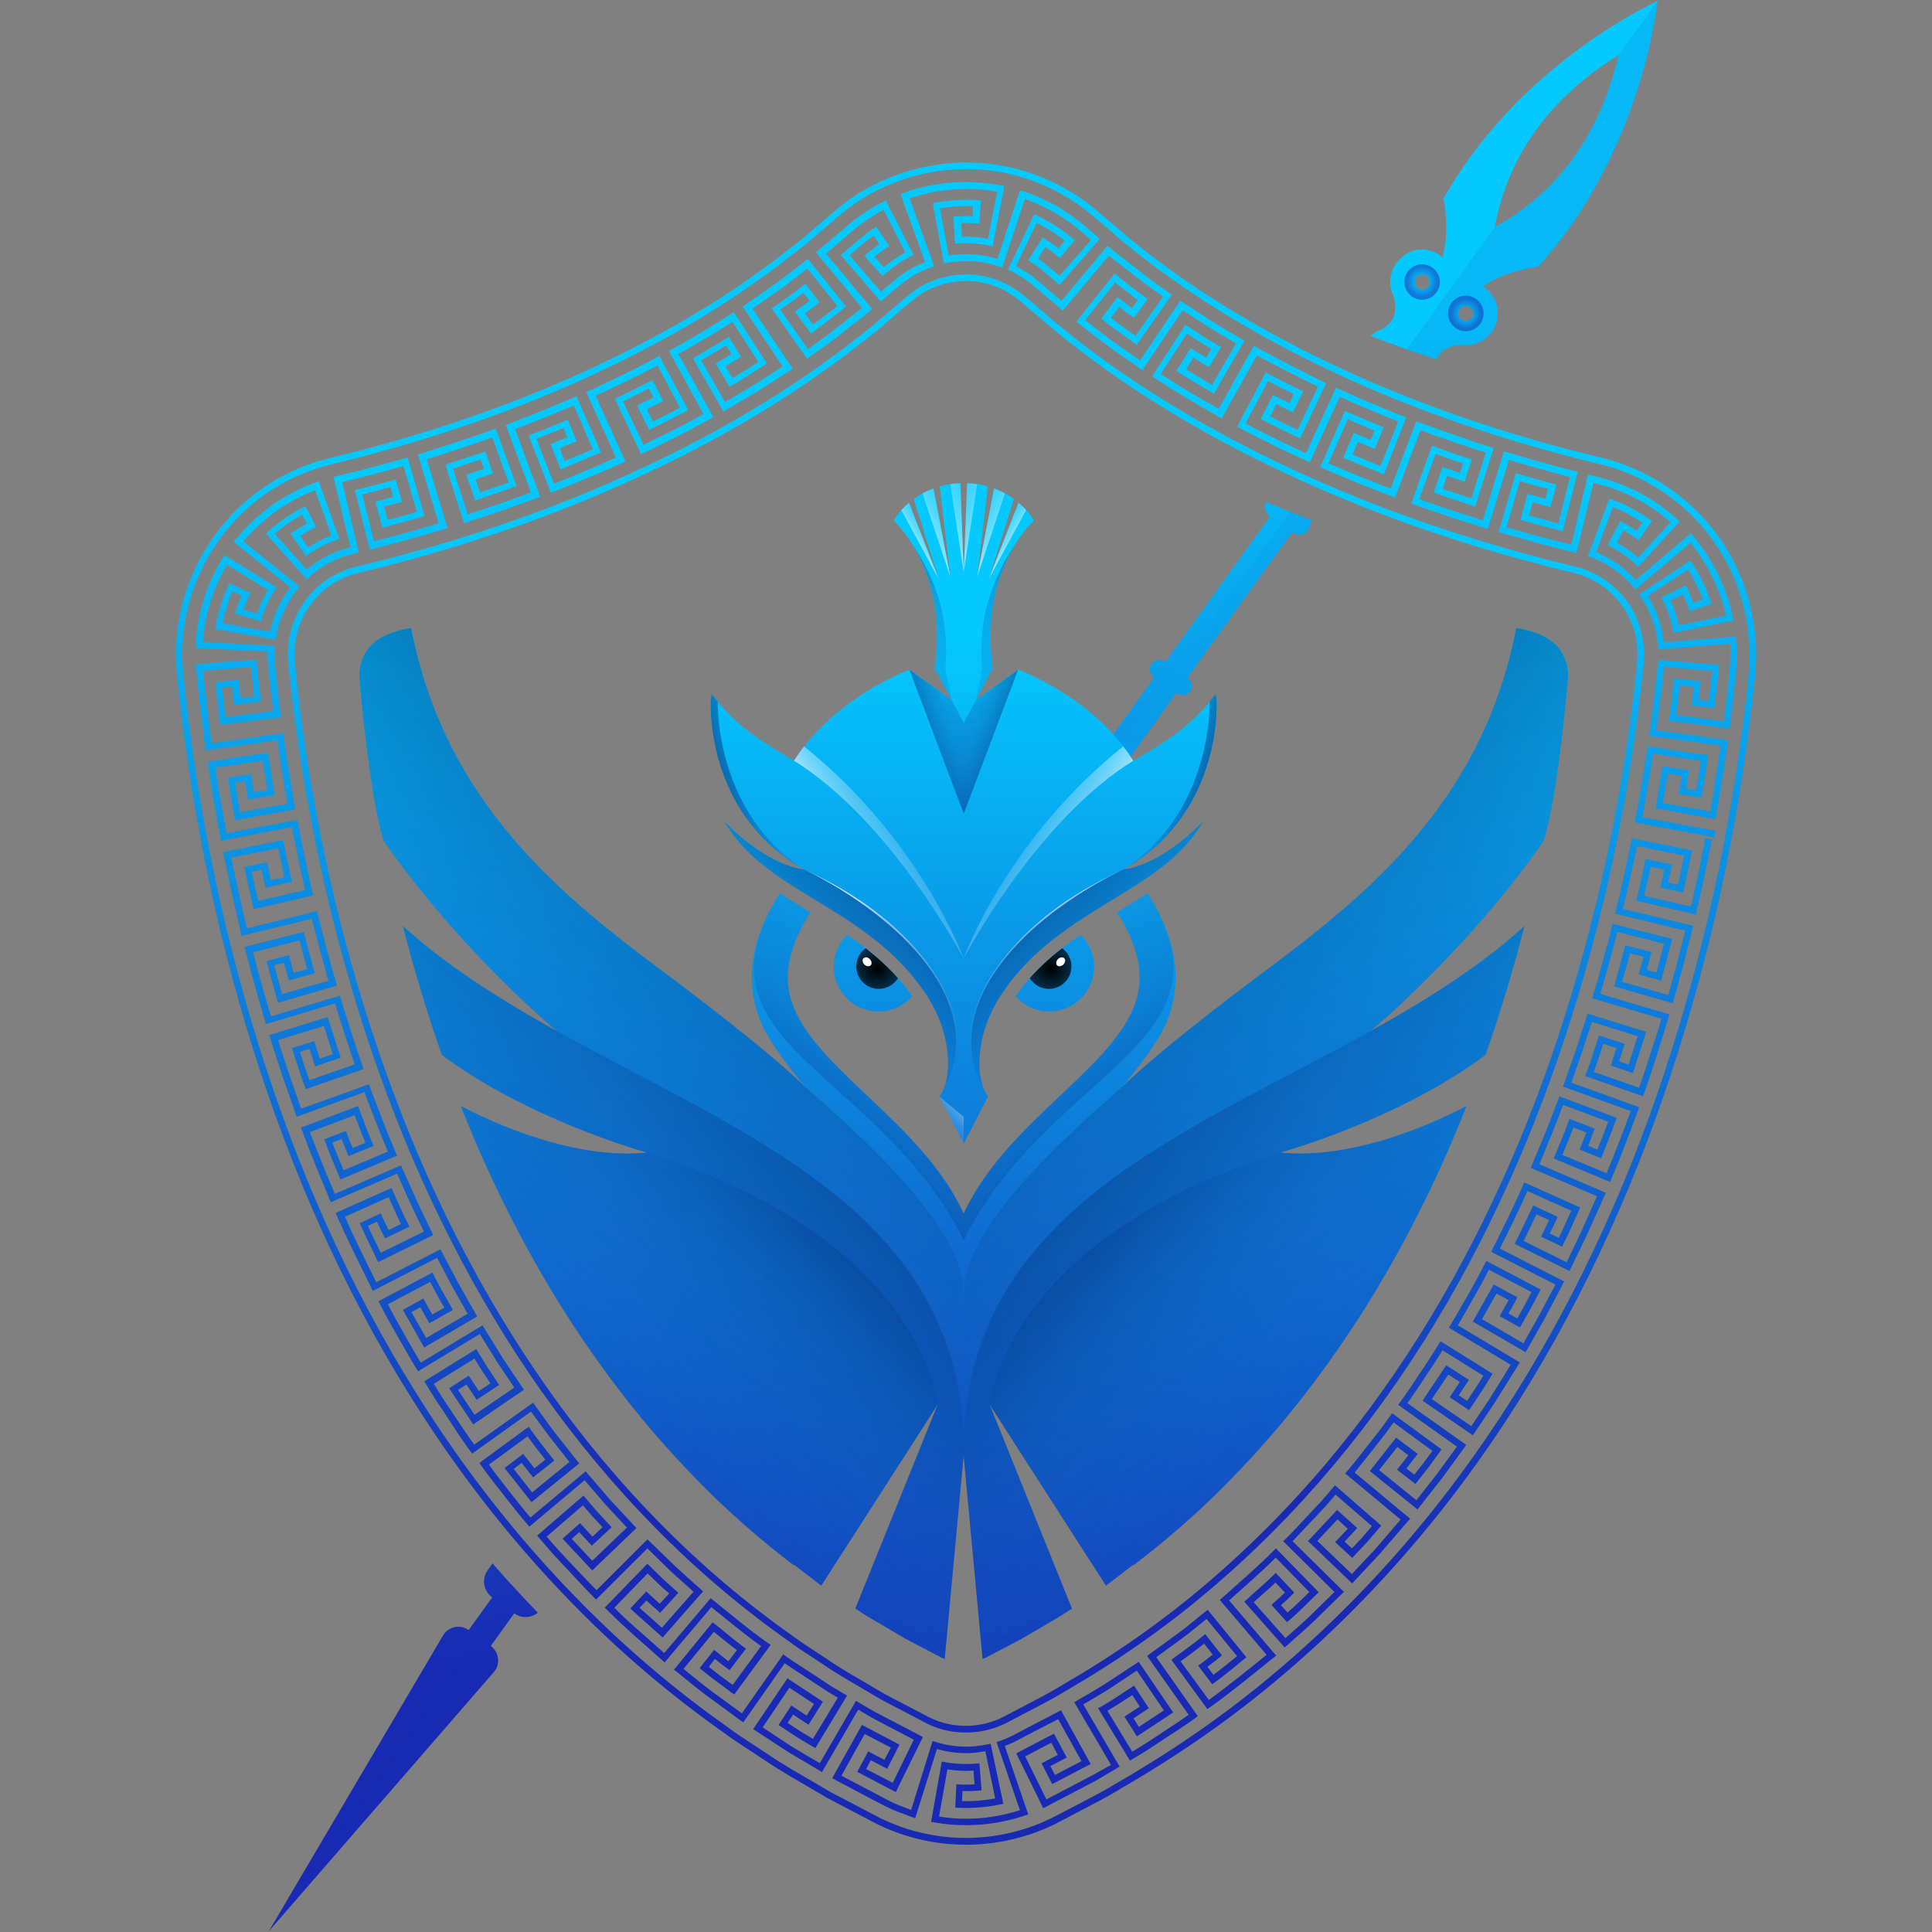 <?xml version="1.0" encoding="UTF-8"?>
<svg xmlns="http://www.w3.org/2000/svg" xmlns:xlink="http://www.w3.org/1999/xlink" viewBox="0 0 500 500">
  <rect x="0" y="0" width="500" height="500" fill="#808080" stroke="none"/>
  <defs>
    <style>
      .cls-1 {
        fill: url(#linear-gradient-38);
      }

      .cls-1, .cls-2, .cls-3, .cls-4, .cls-5, .cls-6, .cls-7, .cls-8, .cls-9, .cls-10, .cls-11, .cls-12, .cls-13, .cls-14, .cls-15, .cls-16, .cls-17, .cls-18, .cls-19, .cls-20, .cls-21, .cls-22, .cls-23, .cls-24, .cls-25, .cls-26, .cls-27, .cls-28, .cls-29, .cls-30, .cls-31, .cls-32, .cls-33, .cls-34, .cls-35, .cls-36, .cls-37, .cls-38, .cls-39, .cls-40, .cls-41, .cls-42, .cls-43, .cls-44, .cls-45, .cls-46, .cls-47, .cls-48 {
        stroke-width: 0px;
      }

      .cls-2 {
        fill: url(#linear-gradient-12);
      }

      .cls-3 {
        fill: url(#linear-gradient-17);
      }

      .cls-4 {
        fill: url(#linear-gradient-19);
      }

      .cls-5 {
        fill: url(#linear-gradient-33);
      }

      .cls-6 {
        fill: url(#linear-gradient);
      }

      .cls-7 {
        fill: url(#linear-gradient-21);
      }

      .cls-8 {
        fill: url(#linear-gradient-6);
      }

      .cls-9 {
        fill: url(#radial-gradient-3);
      }

      .cls-9, .cls-42 {
        opacity: .5;
      }

      .cls-49 {
        isolation: isolate;
      }

      .cls-11 {
        fill: url(#linear-gradient-15);
      }

      .cls-12 {
        fill: url(#linear-gradient-11);
      }

      .cls-13 {
        fill: url(#linear-gradient-5);
      }

      .cls-14 {
        fill: url(#linear-gradient-31);
      }

      .cls-15 {
        fill: url(#linear-gradient-34);
      }

      .cls-16 {
        fill: url(#linear-gradient-41);
      }

      .cls-17 {
        fill: url(#linear-gradient-40);
      }

      .cls-18 {
        fill: url(#linear-gradient-13);
      }

      .cls-19 {
        fill: url(#linear-gradient-23);
      }

      .cls-20 {
        fill: url(#linear-gradient-25);
      }

      .cls-21 {
        fill: url(#linear-gradient-16);
      }

      .cls-22 {
        fill: url(#linear-gradient-22);
      }

      .cls-23 {
        fill: #fff;
      }

      .cls-24 {
        fill: url(#linear-gradient-35);
      }

      .cls-25 {
        fill: url(#linear-gradient-32);
      }

      .cls-26 {
        fill: url(#linear-gradient-20);
      }

      .cls-27 {
        fill: url(#linear-gradient-14);
      }

      .cls-28 {
        fill: url(#linear-gradient-2);
      }

      .cls-29 {
        fill: url(#linear-gradient-7);
      }

      .cls-30 {
        fill: url(#linear-gradient-39);
      }

      .cls-31 {
        fill: url(#linear-gradient-3);
      }

      .cls-32 {
        fill: url(#linear-gradient-9);
      }

      .cls-33 {
        fill: url(#linear-gradient-27);
      }

      .cls-34 {
        fill: url(#linear-gradient-36);
      }

      .cls-35 {
        fill: url(#radial-gradient-5);
      }

      .cls-35, .cls-36 {
        mix-blend-mode: multiply;
      }

      .cls-36 {
        fill: url(#radial-gradient-4);
      }

      .cls-37 {
        fill: url(#linear-gradient-8);
      }

      .cls-38 {
        fill: url(#linear-gradient-24);
      }

      .cls-39 {
        fill: url(#linear-gradient-26);
      }

      .cls-40 {
        fill: url(#linear-gradient-18);
      }

      .cls-41 {
        fill: url(#linear-gradient-30);
      }

      .cls-42 {
        fill: url(#radial-gradient-2);
      }

      .cls-43 {
        fill: url(#linear-gradient-29);
      }

      .cls-44 {
        fill: url(#linear-gradient-28);
      }

      .cls-45 {
        fill: url(#linear-gradient-10);
      }

      .cls-46 {
        fill: url(#radial-gradient);
        opacity: .1;
      }

      .cls-47 {
        fill: url(#linear-gradient-4);
      }

      .cls-48 {
        fill: url(#linear-gradient-37);
      }
    </style>
    <linearGradient id="linear-gradient" x1="151.01" y1="31.57" x2="147.27" y2="547.39" gradientTransform="translate(90.49 -31.61) rotate(-1.94)" gradientUnits="userSpaceOnUse">
      <stop offset=".18" stop-color="#04c9fe"/>
      <stop offset=".84" stop-color="#182ab4"/>
    </linearGradient>
    <radialGradient id="radial-gradient" cx="249.28" cy="250" fx="249.28" fy="250" r="217.59" gradientUnits="userSpaceOnUse">
      <stop offset=".18" stop-color="#04c9fe"/>
      <stop offset=".26" stop-color="#04c3fb"/>
      <stop offset=".37" stop-color="#06b4f4"/>
      <stop offset=".5" stop-color="#099ae8"/>
      <stop offset=".63" stop-color="#0e76d7"/>
      <stop offset=".76" stop-color="#1449c2"/>
      <stop offset=".84" stop-color="#182ab4"/>
    </radialGradient>
    <radialGradient id="radial-gradient-2" cx="813.68" cy="-1253.34" fx="813.68" fy="-1253.34" r="4.6" gradientTransform="translate(-1024.42 615.16) rotate(35.73)" gradientUnits="userSpaceOnUse">
      <stop offset=".18" stop-color="#04c9fe"/>
      <stop offset=".84" stop-color="#182ab4"/>
    </radialGradient>
    <radialGradient id="radial-gradient-3" cx="928.25" cy="-244.5" fx="928.25" fy="-244.5" r="4.6" gradientTransform="translate(-579.5 126.18) rotate(12.07)" xlink:href="#radial-gradient-2"/>
    <linearGradient id="linear-gradient-2" x1="249.4" y1="82.85" x2="249.4" y2="537.93" gradientUnits="userSpaceOnUse">
      <stop offset=".18" stop-color="#04c9fe"/>
      <stop offset=".36" stop-color="#0a96e6"/>
      <stop offset=".59" stop-color="#115ccb"/>
      <stop offset=".75" stop-color="#1637ba"/>
      <stop offset=".84" stop-color="#182ab4"/>
    </linearGradient>
    <linearGradient id="linear-gradient-3" x1="249.99" y1="71.03" x2="249.99" y2="448.38" gradientTransform="matrix(1,0,0,1,0,0)" xlink:href="#linear-gradient"/>
    <linearGradient id="linear-gradient-4" x1="250.03" y1="47.11" x2="250.03" y2="472.33" gradientTransform="matrix(1,0,0,1,0,0)" xlink:href="#linear-gradient"/>
    <linearGradient id="linear-gradient-5" x1="250" y1="42.04" x2="250" y2="477.38" gradientTransform="matrix(1,0,0,1,0,0)" xlink:href="#linear-gradient"/>
    <linearGradient id="linear-gradient-6" x1="318.09" y1="417.78" x2="318.11" y2="417.78" gradientUnits="userSpaceOnUse">
      <stop offset="0" stop-color="#04c9fe"/>
      <stop offset=".18" stop-color="#04c9fe"/>
      <stop offset=".84" stop-color="#182ab4"/>
      <stop offset="1" stop-color="#182ab4"/>
    </linearGradient>
    <linearGradient id="linear-gradient-7" x1="399.97" y1="304.52" x2="399.98" y2="304.52" xlink:href="#linear-gradient-6"/>
    <linearGradient id="linear-gradient-8" x1="427.35" y1="214.23" x2="427.36" y2="214.23" xlink:href="#linear-gradient-6"/>
    <linearGradient id="linear-gradient-9" x1="378.43" y1="346.38" x2="378.44" y2="346.38" xlink:href="#linear-gradient-6"/>
    <linearGradient id="linear-gradient-10" x1="426.42" y1="149.34" x2="426.45" y2="149.34" xlink:href="#linear-gradient-6"/>
    <linearGradient id="linear-gradient-11" x1="260.53" y1="64.79" x2="260.6" y2="64.79" xlink:href="#linear-gradient-6"/>
    <linearGradient id="linear-gradient-12" x1="109.54" y1="324.78" x2="109.55" y2="324.78" xlink:href="#linear-gradient-6"/>
    <linearGradient id="linear-gradient-13" x1="267.76" y1="463.66" x2="267.78" y2="463.66" xlink:href="#linear-gradient-6"/>
    <linearGradient id="linear-gradient-14" x1="182.49" y1="286.39" x2="244.57" y2="213.8" gradientUnits="userSpaceOnUse">
      <stop offset="0" stop-color="#0e7bda" stop-opacity="0"/>
      <stop offset=".25" stop-color="#0d72cf" stop-opacity=".07"/>
      <stop offset=".52" stop-color="#0a59ae" stop-opacity=".28"/>
      <stop offset=".78" stop-color="#052f78" stop-opacity=".62"/>
      <stop offset="1" stop-color="#00003c"/>
    </linearGradient>
    <linearGradient id="linear-gradient-15" x1="207.18" y1="225.09" x2="207.15" y2="224.61" gradientUnits="userSpaceOnUse">
      <stop offset="0" stop-color="#fff" stop-opacity="0"/>
      <stop offset=".19" stop-color="#fff" stop-opacity=".01"/>
      <stop offset=".32" stop-color="#fff" stop-opacity=".05"/>
      <stop offset=".44" stop-color="#fff" stop-opacity=".11"/>
      <stop offset=".55" stop-color="#fff" stop-opacity=".19"/>
      <stop offset=".65" stop-color="#fff" stop-opacity=".31"/>
      <stop offset=".74" stop-color="#fff" stop-opacity=".44"/>
      <stop offset=".83" stop-color="#fff" stop-opacity=".61"/>
      <stop offset=".92" stop-color="#fff" stop-opacity=".79"/>
      <stop offset="1" stop-color="#fff" stop-opacity="1"/>
      <stop offset="1" stop-color="#fff"/>
    </linearGradient>
    <linearGradient id="linear-gradient-16" x1="230.65" y1="292.97" x2="226.43" y2="224.24" xlink:href="#linear-gradient-15"/>
    <linearGradient id="linear-gradient-17" x1="273.64" y1="290.28" x2="269.73" y2="226.64" xlink:href="#linear-gradient-15"/>
    <linearGradient id="linear-gradient-18" x1="-2091.71" y1="286.39" x2="-2029.63" y2="213.8" gradientTransform="translate(-1775.38) rotate(-180) scale(1 -1)" xlink:href="#linear-gradient-14"/>
    <linearGradient id="linear-gradient-19" x1="219.37" y1="196.23" x2="177.12" y2="207.25" xlink:href="#linear-gradient-14"/>
    <linearGradient id="linear-gradient-20" x1="-2035.4" y1="196.23" x2="-2077.65" y2="207.25" gradientTransform="translate(-1755.95) rotate(-180) scale(1 -1)" xlink:href="#linear-gradient-14"/>
    <linearGradient id="linear-gradient-21" x1="240.54" y1="295.22" x2="252.8" y2="283.72" xlink:href="#linear-gradient-15"/>
    <linearGradient id="linear-gradient-22" x1="247.58" y1="134.54" x2="235.17" y2="142.43" xlink:href="#linear-gradient-15"/>
    <linearGradient id="linear-gradient-23" x1="261.4" y1="126.39" x2="235.48" y2="142.87" xlink:href="#linear-gradient-15"/>
    <linearGradient id="linear-gradient-24" x1="272.72" y1="120.8" x2="237.61" y2="143.12" xlink:href="#linear-gradient-15"/>
    <linearGradient id="linear-gradient-25" x1="-2010" y1="134.54" x2="-2022.41" y2="142.43" gradientTransform="translate(-1758.76) rotate(-180) scale(1 -1)" xlink:href="#linear-gradient-15"/>
    <linearGradient id="linear-gradient-26" x1="-1996.18" y1="126.39" x2="-2022.1" y2="142.87" gradientTransform="translate(-1758.76) rotate(-180) scale(1 -1)" xlink:href="#linear-gradient-15"/>
    <linearGradient id="linear-gradient-27" x1="-1984.87" y1="120.8" x2="-2019.98" y2="143.12" gradientTransform="translate(-1758.76) rotate(-180) scale(1 -1)" xlink:href="#linear-gradient-15"/>
    <linearGradient id="linear-gradient-28" x1="251.89" y1="205.92" x2="216.78" y2="228.23" xlink:href="#linear-gradient-15"/>
    <linearGradient id="linear-gradient-29" x1="-2010.2" y1="205.92" x2="-2045.3" y2="228.23" gradientTransform="translate(-1763.32) rotate(-180) scale(1 -1)" xlink:href="#linear-gradient-15"/>
    <linearGradient id="linear-gradient-30" x1="285.51" y1="218.22" x2="230.12" y2="103.47" xlink:href="#linear-gradient-14"/>
    <linearGradient id="linear-gradient-31" x1="-2008.33" y1="218.22" x2="-2063.71" y2="103.47" gradientTransform="translate(-1794.98) rotate(-180) scale(1 -1)" xlink:href="#linear-gradient-14"/>
    <linearGradient id="linear-gradient-32" x1="265.66" y1="184.68" x2="230.66" y2="195.55" xlink:href="#linear-gradient-14"/>
    <linearGradient id="linear-gradient-33" x1="-2006.83" y1="184.68" x2="-2041.83" y2="195.55" gradientTransform="translate(-1773.65) rotate(-180) scale(1 -1)" xlink:href="#linear-gradient-14"/>
    <radialGradient id="radial-gradient-4" cx="227" cy="250.66" fx="227" fy="250.66" r="5.32" gradientUnits="userSpaceOnUse">
      <stop offset="0" stop-color="#000"/>
      <stop offset="1" stop-color="#000" stop-opacity=".7"/>
    </radialGradient>
    <radialGradient id="radial-gradient-5" cx="-2021.57" cy="250.66" fx="-2021.57" fy="250.66" r="5.32" gradientTransform="translate(-1749.67) rotate(-180) scale(1 -1)" xlink:href="#radial-gradient-4"/>
    <linearGradient id="linear-gradient-34" x1="87.64" y1="402.74" x2="264.02" y2="179.39" xlink:href="#linear-gradient-14"/>
    <linearGradient id="linear-gradient-35" x1="-2101.67" y1="402.74" x2="-1925.29" y2="179.39" gradientTransform="translate(-1690.51) rotate(-180) scale(1 -1)" xlink:href="#linear-gradient-14"/>
    <linearGradient id="linear-gradient-36" x1="96.61" y1="412.03" x2="262.18" y2="247.01" xlink:href="#linear-gradient-14"/>
    <linearGradient id="linear-gradient-37" x1="-2091.2" y1="412.03" x2="-1925.63" y2="247.01" gradientTransform="translate(-1689) rotate(-180) scale(1 -1)" xlink:href="#linear-gradient-14"/>
    <linearGradient id="linear-gradient-38" x1="149.58" y1="364.62" x2="232.21" y2="281.99" xlink:href="#linear-gradient-14"/>
    <linearGradient id="linear-gradient-39" x1="-2038.22" y1="364.62" x2="-1955.59" y2="281.99" gradientTransform="translate(-1689) rotate(-180) scale(1 -1)" xlink:href="#linear-gradient-14"/>
    <linearGradient id="linear-gradient-40" x1="265.91" y1="232.17" x2="184.58" y2="320.72" xlink:href="#linear-gradient-14"/>
    <linearGradient id="linear-gradient-41" x1="-2002.03" y1="232.17" x2="-2083.36" y2="320.72" gradientTransform="translate(-1769.14) rotate(-180) scale(1 -1)" xlink:href="#linear-gradient-14"/>
  </defs>
  <g class="cls-49">
    <g id="Layer_1" data-name="Layer 1">
      <g>
        <path class="cls-6" d="m333.88,132.43c-2.09-.81-4.17-1.67-6.24-2.54-.71,1.25-.32,2.95,1.07,3.7l-27.15,37.71-.06-.04c-.99-.72-2.37-.71-3.23.17-1.08,1.08-.9,2.82.28,3.66l.2.13-52.97,73.63c.67,1.07,1.32,2.15,1.98,3.24.65,1.13,1.29,2.26,1.89,3.42l54.81-76.17.06.06c.99.7,2.37.69,3.23-.17,1.1-1.09.9-2.82-.3-3.68l-.16-.13,27.13-37.71c1.45,1.35,3.83.72,4.4-1.19l.47-1.48c.05-.14.11-.29.18-.43-1.87-.71-3.72-1.43-5.57-2.18Zm-200.55,278.71c-2.02-2.14-3.95-4.33-5.86-6.53l-1.25,1.74c-1.63,2.27-1.12,5.4,1.16,7.06l-6.1,8.46c-2.19-1.58-5.28-.94-6.64,1.42l-45.08,76.52,58.23-67.06c1.78-2.04,1.4-5.18-.79-6.76l6.08-8.46c1.89,1.36,4.39,1.22,6.11-.17-1.99-2.03-3.95-4.12-5.86-6.21ZM429,.21c-11.98,5.83-38.86,21.94-55.42,51.15,0,0,1.79,8.59-.31,15.22-.06-.06-.14-.13-.22-.19-2.55-1.97-5.95-2.47-8.78-.86-4.28,2.47-5.35,7.12-3.79,10.76.37.81.58,1.69.59,2.58l.03.75c.05,2.75-1.77,5.04-4.34,5.97-.74.28-1.42.72-1.95,1.34.04.04.08.07.12.11,3.02,1.19,6.08,2.31,9.15,3.38,1.48.53,2.96,1.03,4.44,1.52,1.05.35,2.1.7,3.15,1.03.7-1.47,1.95-2.62,3.59-3.16l.74-.24c.82-.24,1.7-.35,2.57-.26,2.84.29,5.74-.93,7.5-3.41,2.66-3.69,1.83-8.85-1.87-11.51-.14-.09-.26-.18-.39-.26,5.59-4.11,14.33-5.14,14.33-5.14,22.42-24.99,29.14-55.61,30.88-68.8Zm-62.48,71.66c.37-.53.88-.72,1.24-.75.34-.09.88-.07,1.41.32.12.09.22.19.32.3.24.3.39.6.46.98.05.31.05.86-.34,1.38-.39.53-.9.72-1.26.79-.34.05-.88.03-1.42-.36-.26-.18-.44-.39-.58-.65-.1-.19-.17-.4-.19-.59-.07-.34-.03-.88.36-1.42Zm14.74,9.33c0,.12-.01.27-.06.43,0,.04-.02.08-.03.12-.04.06-.05.14-.09.2-.04.1-.09.2-.16.27-.05.1-.13.18-.22.26-.06.06-.13.14-.21.18-.3.22-.6.33-.85.36-.13.02-.36.03-.56,0-.1-.02-.19-.03-.27-.07-.14-.03-.25-.09-.37-.16h-.02s-.12-.07-.18-.11c-.12-.09-.22-.18-.3-.28-.18-.19-.28-.39-.35-.57-.04-.04-.04-.08-.06-.11-.02-.04,0-.08-.02-.11-.02-.08-.04-.15-.04-.19-.05-.23-.04-.58.12-.95.02-.06.04-.1.07-.16.02-.04.04-.1.07-.14.02-.06.05-.12.09-.18.06-.06.09-.12.17-.18.09-.08.17-.16.26-.24.02,0,.04-.04.08-.04.06-.06.11-.1.19-.12.21-.1.4-.15.55-.19.33-.03.67-.02.97.1.19.07.31.16.45.23.14.09.24.22.34.32.08.09.14.17.18.28.14.23.23.47.25.68.02.06.02.11.03.17s0,.12-.01.19Zm37.64-66.96c-4.86,20.51-15.55,35.38-32.07,44.55,3.49-18.58,14.16-33.43,32.07-44.55Z"/>
        <path class="cls-46" d="m333.88,132.43l-86.12,119.66c.65,1.13,1.29,2.26,1.89,3.42l54.81-76.17.06.06c.99.7,2.37.69,3.23-.17,1.1-1.09.9-2.82-.3-3.68l-.16-.13,27.13-37.71c1.45,1.35,3.83.72,4.4-1.19l.47-1.48c.05-.14.11-.29.18-.43-1.87-.71-3.72-1.43-5.57-2.18ZM429,.21l-10.1,14.04c-4.86,20.51-15.55,35.38-32.07,44.55l-22.76,31.64c1.48.53,2.96,1.03,4.44,1.52,1.05.35,2.1.7,3.15,1.03.7-1.47,1.95-2.62,3.59-3.16l.74-.24c.82-.24,1.7-.35,2.57-.26,2.84.29,5.74-.93,7.5-3.41,2.66-3.69,1.83-8.85-1.87-11.51-.14-.09-.26-.18-.39-.26,5.59-4.11,14.33-5.14,14.33-5.14,22.42-24.99,29.14-55.61,30.88-68.8Zm-47.74,80.99c0,.12-.01.27-.06.43,0,.04-.02.08-.03.12-.04.06-.05.14-.09.2-.04.1-.09.2-.16.27-.05.1-.13.18-.22.26-.06.06-.13.14-.21.18-.3.22-.6.33-.85.36-.13.02-.36.03-.56,0-.1-.02-.19-.03-.27-.07-.14-.03-.25-.09-.37-.16h-.02s-.12-.07-.18-.11c-.12-.09-.22-.18-.3-.28-.18-.19-.28-.39-.35-.57-.04-.04-.04-.08-.06-.11-.02-.04,0-.08-.02-.11-.02-.08-.04-.15-.04-.19-.05-.23-.04-.58.12-.95,0-.04.02-.08.03-.12,0-.02.02-.02.04-.04.02-.04.04-.1.07-.14.02-.06.05-.12.09-.18.06-.06.09-.12.17-.18.07-.1.15-.18.26-.24.02,0,.04-.04.08-.04.06-.06.11-.1.19-.12.21-.1.4-.15.55-.19.33-.03.67-.02.97.1.19.07.31.16.45.23.14.09.24.22.34.32.08.09.14.17.18.28.14.23.23.47.25.68.02.06.02.11.03.17s0,.12-.01.19Zm-247.93,329.94l-63.77,88.65,58.23-67.06c1.78-2.04,1.4-5.18-.79-6.76l6.08-8.46c1.89,1.36,4.39,1.22,6.11-.17-1.99-2.03-3.95-4.12-5.86-6.21Z"/>
        <g>
          <path class="cls-42" d="m372.61,72.25c-.15-.81-.48-1.58-1.04-2.21-.24-.3-.52-.55-.83-.78-1.03-.75-2.25-1-3.43-.82-1.16.21-2.24.83-2.99,1.86-.75,1.03-1,2.25-.8,3.43.08.48.22.95.45,1.37.33.64.79,1.18,1.39,1.61,1.04.76,2.27,1,3.43.8,1.18-.19,2.25-.81,3.01-1.86.74-1.03.98-2.24.8-3.41Zm-2.99,1.85c-.38.54-.9.73-1.27.79-.33.05-.88.03-1.41-.36-.25-.18-.43-.39-.57-.65-.1-.18-.16-.39-.19-.59-.07-.33-.04-.88.34-1.42.38-.52.9-.71,1.26-.76.33-.07.87-.06,1.4.32.12.1.23.19.33.3.24.3.38.61.45.98.06.31.05.86-.33,1.38Z"/>
          <path class="cls-9" d="m383.91,80.38c-.21-1.16-.83-2.25-1.86-2.99-.32-.23-.65-.42-1.02-.55-.76-.32-1.6-.4-2.41-.27-1.18.19-2.25.83-2.99,1.86-.75,1.03-1,2.25-.82,3.43.2,1.16.82,2.23,1.86,2.99.61.45,1.27.7,1.96.81.48.08,1,.07,1.47.01,1.16-.21,2.24-.83,2.99-1.88.74-1.03.98-2.26.82-3.41Zm-2.84,1.56c-.04.1-.09.19-.17.28-.06.09-.12.17-.21.24-.07.07-.14.15-.22.18-.3.22-.6.33-.84.37-.15.02-.38.03-.56-.01-.11,0-.19-.02-.27-.06-.14-.03-.25-.09-.37-.17h-.02s-.11-.06-.17-.11c-.12-.08-.23-.17-.31-.28-.17-.18-.27-.38-.34-.55-.03-.04-.04-.08-.05-.12-.03-.04-.02-.08-.03-.11-.02-.08-.04-.15-.04-.2-.04-.22-.04-.56.11-.93,0-.03.02-.08.04-.12.03-.06.06-.13.11-.19.01-.05.06-.11.09-.16.05-.06.1-.12.16-.18.08-.11.16-.18.27-.25.02-.01.04-.04.08-.05.05-.06.11-.1.19-.12.2-.1.39-.15.55-.18.33-.04.66-.02.96.1.2.08.32.16.46.24.12.1.24.21.32.32.09.09.14.17.19.27.15.23.24.48.26.69,0,.05.01.11.02.16,0,.06,0,.13,0,.19,0,.16-.04.35-.1.55-.03.06-.06.13-.09.19Z"/>
        </g>
        <path class="cls-28" d="m236.08,257.82c-2.11,2.42-5.25,3.96-8.73,3.96-6.38,0-11.59-5.19-11.59-11.61,0-3.23,1.33-6.13,3.46-8.25,1.63,1.11,3.25,2.27,4.81,3.48,1.71,1.33,3.36,2.73,4.96,4.25,1.17,1.1,2.33,2.27,3.4,3.5,1.31,1.46,2.54,3,3.69,4.67Zm169.73-83.92c-.19-2.4-1.21-4.88-2.79-6.67-2.5-2.63-6.44-4.13-10.61-4.71-8.36,42.92-35.44,66.81-64.1,88.09-11.32,8.4-29.12,22.09-37.77,30.58,4.04-4.88,8.94-11.26,11.15-16.17,1.6-3.71,2.56-7.77,2.56-12.11,0-6.77-2.31-13.95-7.27-21.74-2.58,1.71-5.23,3.29-7.9,4.92,4.31,6.77,5.84,12.19,5.84,16.82s-1.4,8.4-3.98,12.51c-2.56,4.07-6.3,8.21-10.67,12.47-4.07,4.02-8.69,8.17-13.21,12.69-.94.9-1.83,1.83-2.73,2.79-.92.94-1.81,1.9-2.71,2.9-3.17,3.54-6.19,7.32-8.82,11.51-1.27,2.02-2.38,4.09-3.4,6.3-1.02-2.21-2.13-4.29-3.4-6.3-2.63-4.19-5.65-7.98-8.82-11.51-.9-1-1.79-1.96-2.71-2.9-.9-.96-1.79-1.88-2.73-2.79-4.52-4.52-9.13-8.67-13.21-12.69-4.36-4.27-8.11-8.4-10.67-12.47-2.58-4.11-3.98-8.07-3.98-12.51s1.54-10.05,5.84-16.82c-2.67-1.63-5.32-3.21-7.9-4.92-4.96,7.78-7.27,14.97-7.27,21.74,0,4.34.96,8.4,2.56,12.11,2.21,4.9,7.11,11.28,11.15,16.17-.38-.37-.77-.77-1.19-1.15-.06-.04-.1-.08-.12-.12-6.23-5.88-16.09-13.78-25.14-20.74-4.08-3.15-7.98-6.09-11.32-8.57-12.61-9.38-24.95-19.26-35.48-31.04-13.4-14.97-23.95-33.04-28.62-57.05-4.17.58-8.11,2.08-10.61,4.71-1.58,1.79-2.59,4.27-2.79,6.67l-.02.9c.02.44.06.81.06,1.13,0,0,2.48,29.66,6.25,41.67,18.43,26.43,40.77,45.88,44.86,49.25-14.42-7.98-28.22-16.65-39.87-27.18,2.88,11.28,6.25,22.41,10.07,33.33,21.76,16.34,51.28,24.76,53.11,25.28l.1.02c-19.03,1.86-39.56-7.48-48.3-12.07,3.9,9.82,8.19,19.47,12.97,28.83,6.44,12.65,13.69,24.78,21.82,36.25,8.07,11.44,17.01,22.22,26.79,32.12v.02c2.33,2.36,4.71,4.69,7.15,6.94.94.88,1.86,1.75,2.83,2.58.94.86,1.88,1.71,2.86,2.54,3.81,3.33,7.71,6.5,11.71,9.53l.1-.1,7.07,5.42,30.16-46.96-21.34,52.88.04.04c2.38,1.65,5.34,3.31,8.61,5.25l4.46,2.61,4.57,2.4h.02l4.75,2.5h.19l.48.25,4.84-52.17.06-.61,4.9,52.78.48-.25h.19l4.75-2.5h.02l4.57-2.4,4.46-2.61c3.27-1.94,6.23-3.59,8.61-5.25l.04-.04-21.34-52.88,30.16,46.96,7.07-5.42.1.1c4-3.04,7.9-6.21,11.71-9.53.98-.83,1.92-1.67,2.86-2.54.96-.83,1.88-1.69,2.83-2.58,2.44-2.25,4.82-4.57,7.15-6.94v-.02c9.78-9.9,18.72-20.68,26.79-32.12,8.13-11.48,15.38-23.6,21.82-36.25,4.79-9.36,9.07-19.01,12.97-28.83-8.75,4.59-29.27,13.94-48.3,12.07l.1-.02c1.83-.52,31.35-8.94,53.11-25.28,3.83-10.92,7.19-22.05,10.07-33.33-11.65,10.53-25.45,19.2-39.87,27.18,4.09-3.36,26.43-22.82,44.86-49.25,3.77-12.01,6.25-41.67,6.25-41.67,0-.33.04-.69.06-1.13l-.02-.9Zm-114.96,51.07s8.98-.54,20.47-12.34c-10.53,18.55-36.62,21.89-51.76,44.13-3.77,5.54-6.13,11.97-6.07,18.66.04,3.08.58,6.21,2.23,8.32l-6.29,12.19-6.3-12.19c.33-.4.6-.85.83-1.33,1.02-2,1.36-4.52,1.4-7,.06-6.69-2.31-13.13-6.07-18.66-15.15-22.24-41.23-25.58-51.76-44.13,11.51,11.8,20.47,12.34,20.47,12.34-3.33-1.86-6.17-3.98-8.65-6.25l-.65-.6c-14.01-13.36-14.99-31.75-14.7-37.08.06-.48.15-.94.23-1.42.52.69,1.02,1.35,1.56,1.98,6.13,7.48,13.03,11.28,19.72,15.26.83-1.29,1.69-2.52,2.61-3.69,7.46-9.55,17.47-15.32,23.05-18.01v-.02c2.59-1.23,4.23-1.83,4.23-1.83l3.38,2.44,4.36,3.13,3.13,2.25-4.29-8.02-.06-.12c.21-1.46.35-2.86.44-4.25,1.63-22.89-11.11-34-11.11-34,.62-1.02,1.29-1.92,2.04-2.75.62-.69,1.29-1.35,1.98-1.92l7.65,19.7-6.46-20.61c.42-.33.85-.61,1.27-.88.35-.21.69-.4,1.04-.6.9-.5,1.86-.92,2.83-1.29l4.36,22.87-2.77-23.39c.92-.25,1.85-.46,2.77-.6.86-.13,1.73-.21,2.61-.23l.81,21.93.06,1.11.04-1.11.81-21.93c1.83.04,3.63.33,5.38.83l-2.77,23.39,4.36-22.87c1.33.5,2.63,1.11,3.86,1.88.42.27.85.56,1.27.88l-6.46,20.61,7.65-19.7c1.5,1.27,2.88,2.79,4.02,4.67,0,0-.69.62-1.75,1.83l-.02.02c-.73.87-1.63,2.02-2.58,3.48-.08.12-.15.23-.23.35-3.48,5.46-7.5,14.86-6.54,28.33.1,1.38.25,2.79.44,4.25l-4.34,8.13.04-.04,3.13-2.23,7.73-5.55s19.22,6.9,29.87,23.55c7.27-4.32,14.76-8.42,21.28-17.24.08.48.17.94.23,1.42.29,5.32-.69,23.72-14.7,37.08l-.65.6c-2.48,2.27-5.32,4.38-8.65,6.25Zm-28.02,32.85c2.11,2.42,5.25,3.96,8.73,3.96,6.38,0,11.59-5.19,11.59-11.61,0-3.23-1.33-6.13-3.46-8.25-1.63,1.11-3.25,2.27-4.81,3.48-1.71,1.33-3.36,2.73-4.96,4.25-1.17,1.1-2.33,2.27-3.4,3.5-1.31,1.46-2.54,3-3.69,4.67Z"/>
        <g>
          <g>
            <g>
              <path class="cls-31" d="m249.99,448.38c2.38,0,4.75-.36,7.02-1.08h.02c.64-.19,1.21-.42,1.74-.64.36-.13.64-.28.85-.38h.02l.4-.19c.23-.08.47-.23.64-.32h.02l5.01-2.63c3.35-1.74,6.72-3.46,9.99-5.47,13.11-7.57,25.62-16.23,37.18-26.05,11.58-9.78,22.31-20.6,32.09-32.24,9.78-11.62,18.64-24.1,26.56-37.18,7.93-13.09,14.91-26.79,21.04-40.9,6.15-14.13,11.35-28.68,15.82-43.48,4.43-14.81,8.15-29.87,11.03-45.12,1.48-7.61,2.69-15.27,3.8-22.93.55-3.86,1.02-7.7,1.48-11.54l.62-5.77.08-.72v-.02l.02-.53.04-.91c.04-.28.04-.55.04-.83,0-.36-.02-.72-.04-1.06v-.02c-.19-5.01-1.99-9.99-5.24-13.87-3.22-3.9-7.61-6.66-12.51-7.85-16.06-3.84-31.88-8.63-47.41-14.4-15.51-5.77-30.67-12.62-45.33-20.66-14.64-8.02-28.74-17.29-41.77-28.11l-4.84-4.14-2.44-2.08-1.57-1.27v-.02c-1.99-1.53-4.22-2.76-6.58-3.61-2.46-.91-5.07-1.34-7.68-1.34-2.44,0-4.88.38-7.19,1.1-2.38.76-4.67,1.87-6.7,3.37v.02h-.02c-.55.4-1,.83-1.42,1.15l-.38.3-.02.02-.57.49-1.23,1.04-.32.3-4.52,3.86-2.4,2.04-2.5,1.95-5.03,3.88c-3.33,2.57-6.83,4.88-10.29,7.34-13.91,9.44-28.64,17.44-43.74,24.37-15.1,6.94-30.63,12.73-46.43,17.56-7.89,2.4-15.84,4.62-23.88,6.53l-.76.17-.04.02-.34.08-.28.08-.87.25c-.57.15-1.17.32-1.76.59h-.04s-.02.02-.02.02c-1.21.42-2.29,1-3.31,1.57h-.02c-2.16,1.23-4.14,2.86-5.77,4.77h-.02c-3.31,3.82-5.32,8.7-5.68,13.7v.02l-.08,1.85v.08c.06.59.08,1.21.11,1.8v.02l.59,5.69c.45,3.84.91,7.68,1.44,11.54h.02c2.08,15.36,5.01,30.63,8.61,45.67l.83-.19-.83.21c3.65,15.04,8.04,29.89,13.26,44.42,5.22,14.53,11.26,28.72,18.24,42.38,6.96,13.68,14.83,26.85,23.63,39.31h.02c8.8,12.45,18.54,24.18,29.21,35,10.63,10.82,22.21,20.66,34.6,29.4h.02c1.53,1.17,3.12,2.21,4.69,3.25v-.02l4.73,3.12c3.16,2.18,6.47,4.01,9.69,5.94l.04.02,4.86,2.86,5.07,2.63,5.01,2.63,1.25.66c.51.28.72.32.95.45.62.32,1.21.49,1.7.7l.34-.78-.3.81c2.48.89,5.11,1.32,7.74,1.32Zm-8.72-3.58h-.02c-.38-.19-.47-.19-.87-.4h-.02l-1.25-.68-5.03-2.63-5.01-2.61-4.86-2.86c-3.27-1.93-6.58-3.75-9.63-5.88l-4.73-3.12h-.02c-1.57-1.04-3.14-2.06-4.6-3.18l-.53.68.51-.7c-12.3-8.65-23.82-18.45-34.4-29.21-10.58-10.73-20.28-22.4-29.02-34.79-8.76-12.39-16.59-25.48-23.52-39.09-6.94-13.6-12.96-27.72-18.14-42.17-5.2-14.47-9.59-29.27-13.24-44.27-3.58-15-6.49-30.2-8.57-45.5l-.85.11.85-.13c-.55-3.82-1-7.64-1.44-11.48l-.59-5.62c-.02-.59-.04-1.19-.11-1.76l.08-1.76c.34-4.65,2.21-9.18,5.28-12.71,1.51-1.76,3.33-3.27,5.32-4.39,1.04-.57,2.06-1.12,3.12-1.48h.04l.04-.02c.47-.23,1-.38,1.55-.53h.04l.87-.28h.04l.02-.02c.06,0,.3-.06.53-.13l.74-.19v.02c8.08-1.93,16.06-4.16,23.99-6.58,15.87-4.84,31.46-10.67,46.64-17.65,15.17-6.96,29.97-14.98,43.99-24.5l-.49-.7.51.7c3.41-2.46,6.94-4.79,10.33-7.38l5.37-4.16,2.18-1.7,2.46-2.08,4.84-4.16,1.21-1.04.57-.49.34-.25c.53-.42.98-.83,1.4-1.15h.02c1.87-1.4,3.99-2.42,6.21-3.12,2.14-.68,4.41-1.04,6.66-1.04,2.42,0,4.84.4,7.08,1.23,2.21.78,4.24,1.93,6.11,3.35l1.53,1.25,2.42,2.08,4.86,4.14v.02c13.13,10.9,27.32,20.21,42.04,28.3,14.74,8.06,29.99,14.93,45.56,20.74v.02c15.59,5.77,31.46,10.58,47.6,14.42,4.54,1.12,8.61,3.67,11.58,7.3,3.01,3.56,4.69,8.21,4.86,12.85l.87-.04-.87.06c.02.34.04.68.04.98,0,.25,0,.47-.04.7v.02l-.04.93-.02.49-.06.68-.64,5.77c-.45,3.82-.91,7.66-1.46,11.48-1.1,7.66-2.31,15.29-3.8,22.87-2.86,15.19-6.58,30.18-10.99,44.95-4.45,14.74-9.63,29.23-15.74,43.27-6.11,14.06-13.07,27.68-20.94,40.7-7.89,13-16.69,25.41-26.41,36.97-9.74,11.58-20.38,22.31-31.88,32.03-11.48,9.76-23.91,18.35-36.95,25.88l.42.74-.45-.72c-3.16,1.95-6.53,3.65-9.88,5.41l-5.01,2.63c-.23.11-.51.25-.55.28l-.04.02-.38.17c-.32.13-.57.28-.76.34-.59.23-1.12.45-1.63.59h-.02l-.02.02c-2.08.66-4.31,1-6.51,1-2.44,0-4.88-.4-7.15-1.21-.59-.25-1.15-.42-1.57-.66Z"/>
              <path class="cls-47" d="m449.31,166.44c-.08-.91-.13-1.7-.13-1.7l-1.63.13-16.95,1.32c-.49-4.18-1.87-8.31-4.12-11.92l10.37-6.85c1.55,2.4,2.8,5.03,3.8,7.74l-2.42.83c-.19-.51-.38-1.04-.59-1.48v-.04c-.32-.66-.57-1.46-1.04-2.27l-.4-.7-6.24,3.08.36.78c1.17,2.44,2.14,4.96,2.61,7.57l.17.85,15.53-3.18-.17-.83c-1.59-7.81-5.22-15.08-10.31-21.15l-.53-.66-14.28,12.15c-1.42-1.55-2.97-2.99-4.73-4.22v-.02h-.02c-1.7-1.1-3.54-2.23-5.51-2.99l4.33-11.65c2.67,1.02,5.22,2.44,7.64,4.01l-1.46,2.12c-.47-.32-.93-.59-1.36-.87h-.02c-.66-.42-1.38-.87-2.18-1.23l-.74-.36-3.25,6.17.78.4c2.38,1.27,4.62,2.76,6.53,4.6l.64.59,10.69-11.69-.62-.57c-5.37-5.01-11.9-8.53-18.92-10.52-.66-.21-3.33-.91-4.14-1.1l-4.35,18.16c-5.64-1.38-11.24-2.86-16.78-4.48l3.48-11.94c2.4.7,4.81,1.4,7.25,2.04l-.68,2.5c-1.25-.34-2.5-.64-3.71-1l-.85-.28-1.89,6.77.83.23c3.1.89,6.17,1.68,9.27,2.48l.85.21,3.9-15.34-.83-.21c-5.85-1.53-11.67-3.12-17.46-4.88l-.83-.25-5.41,17.84c-5.56-1.7-11.05-3.48-16.5-5.45l4.22-11.71c2.38.87,4.75,1.68,7.08,2.44l-.78,2.48-4.5-1.53-2.29,6.64.81.28c3.03,1,6.05,2.08,9.12,3.03l.83.25,4.79-15.1-.83-.25c-5.24-1.68-12.15-4.09-17.63-6.11-.53-.19-1.08-.4-1.59-.57l-.62,1.65-6,15.78-8.06-3.16-8.04-3.39,5.01-11.39,6.91,2.93-.98,2.4-4.37-1.85-2.74,6.45.81.34c2.95,1.25,5.92,2.5,8.91,3.63l.81.32,5.77-14.74-.81-.3c-2.8-1.06-5.6-2.23-8.34-3.41l-4.14-1.76-4.88-2.21-7.78,16.97c-2.63-1.21-5.26-2.42-7.83-3.73-2.65-1.32-5.28-2.59-7.81-3.95l5.83-11.01c2.18,1.19,4.43,2.31,6.66,3.41l-1.15,2.31-4.22-2.1-3.2,6.24.81.38c2.86,1.42,5.71,2.91,8.61,4.26l.78.36,6.75-14.3-.74-.36c-4.88-2.38-12.96-6.53-18.01-9.29l-.89,1.55-8.17,14.76c-5.09-2.89-10.12-5.83-15-9.04l6.77-10.46c2.08,1.36,4.16,2.72,6.32,3.99l-1.32,2.21c-1.12-.64-2.23-1.27-3.29-1.97l-.74-.49-3.71,5.92.7.47c2.74,1.78,5.56,3.33,8.27,4.98l.78.45,7.89-13.7c-2.59-1.55-5.94-3.44-8.4-5.03l-.04-.04-8.19-5.28-10.41,15.46-7.21-5.07c-2.33-1.7-4.65-3.52-6.96-5.35l7.72-9.74c1.95,1.51,3.88,3.03,5.9,4.54l-1.53,2.08c-1.02-.72-1.99-1.55-3.05-2.35l-.7-.49-4.24,5.56.68.51c2.52,2.04,5.22,3.88,7.83,5.73l.72.51,9.08-12.96-.7-.49c-2.44-1.74-4.9-3.39-7.17-5.24-1.93-1.53-5.15-3.97-7.47-5.81-.49-.42-.93-.78-1.32-1.1l-1.1,1.32-10.82,12.92-3.1-2.63c-1.17-.98-2.55-2.25-3.35-2.84-1.63-1.44-3.46-2.5-5.3-3.48l5.35-11.26c2.57,1.34,5.05,2.84,7.25,4.65l-1.65,1.99c-.4-.34-.83-.66-1.27-1l-.04-.02-2.74-1.85-3.73,5.94,2.4,1.59c.49.34.98.78,1.57,1.27.95.78,2.31,1.93,3.52,2.97l.64.53,10.39-11.92-2.33-2.02-2.04-1.7c-.72-.59-1.48-1.23-2.31-1.82v-.02l-2.42-1.63c-1.68-1.15-3.46-2.02-5.2-2.93h-.02l-.02-.02c-1.76-.74-3.56-1.59-5.52-2.16l-.81-.23-5.83,17.73c-2.65-.83-5.37-1.23-8.12-1.23-1.51,0-2.99.15-4.48.36l-2.29-12.24c2.29-.34,4.56-.57,6.83-.57.59,0,1.19.06,1.78.06l-.17,2.59-1.57-.06h-.04l-3.33.13.42,7.04.87-.08c.66-.04,1.27-.06,1.91-.06,2.04,0,4.07.25,6.13.61l.83.13,3.03-15.53-.85-.17c-2.97-.51-6.05-.87-9.08-.87-.91,0-1.78.02-2.69.08h-.02c-2.04.04-3.97.42-5.83.66h-.04l-.06.02s-.13.04-.21.06c-1.32.21-3.82.72-6.47,1.7-.51.19-1.08.42-1.59.66l.55,1.59,5.77,15.93c-1.91.76-3.8,1.68-5.54,2.93-.02.04-.06.04-.06.04v.02c-1.12.64-1.95,1.48-2.8,2.14l-.02.02-3.01,2.52-8.15-9.4,2.84-2.4c1.17-.95,2.27-1.89,3.44-2.67l1.44,2.14c-1.12.79-2.16,1.68-3.16,2.44l-.7.59,4.67,5.24.64-.51c2.08-1.78,4.26-3.39,6.66-4.54l.78-.4-7.21-14.08-.76.36c-3.56,1.78-6.81,4.12-9.78,6.66v-.02l-7.51,6.43,11.92,14.34c-2.23,1.89-4.6,3.63-6.96,5.47-2.27,1.84-4.67,3.52-7.06,5.2l-7.15-10.18c2.02-1.4,4.05-2.86,6.02-4.37l1.57,2.06c-1.04.81-2.04,1.59-3.08,2.29l-.72.53,4.16,5.66.7-.51c2.63-1.91,5.13-3.95,7.66-5.9l.72-.51-9.86-12.39-.66.51c-2.38,1.78-4.71,3.67-7.08,5.41l-7.74,5.43-1.38,1,.95,1.44,9.35,14.04-7.38,4.75c-2.44,1.48-5.01,2.97-7.53,4.43l-6.17-10.75c2.14-1.27,4.31-2.55,6.45-3.86l1.36,2.23c-1.08.66-2.21,1.32-3.31,1.99l-.74.42,3.54,6.02.76-.42c2.8-1.59,5.51-3.35,8.23-5.11l.72-.47-8.57-13.28-.72.45c-2.5,1.61-5.01,3.25-7.59,4.71-2.61,1.51-5.13,3.1-7.74,4.43l-.78.42,9.01,16.35c-2.57,1.38-5.13,2.82-7.7,4.09l-7.83,3.88-5.32-11.24,6.72-3.33,1.19,2.31-4.26,2.1,3.12,6.3.78-.38c2.82-1.42,5.75-2.82,8.59-4.39l.72-.42-7.45-13.98-.76.42c-2.59,1.46-5.26,2.74-7.98,4.09v.02c-2.23,1.1-5.88,2.86-8.61,4.14-.59.23-1.12.45-1.55.66l.66,1.55,7,15.44c-2.63,1.23-5.32,2.35-7.98,3.48h-.02c-2.63,1.15-5.35,2.23-8.06,3.29l-4.5-11.62c2.33-.91,4.65-1.8,6.98-2.82l.98,2.42c-1.19.51-2.38,1.02-3.56,1.48l-.78.3,2.63,6.55,10.44-4.43-6.32-14.49-9.1,3.82-9.23,3.61,6.53,17.46-8.17,2.93c-2.74.91-5.47,1.87-8.21,2.74l-3.8-11.84c2.4-.78,4.77-1.61,7.15-2.38l.85,2.44-4.5,1.51,2.21,6.66.83-.28c3.03-1.02,6.07-2.01,9.08-3.16l.81-.3-5.37-14.89-.81.3c-2.82,1.06-5.68,2.01-8.55,2.97h-.02c-2.35.81-6.26,2.04-9.14,2.95-.59.17-1.17.36-1.61.51l.49,1.65,4.88,16.16c-5.56,1.68-11.14,3.22-16.74,4.65l-3.01-12.09c2.42-.59,4.86-1.25,7.28-1.91l.68,2.5-4.58,1.25,1.78,6.74.83-.19c3.12-.81,6.19-1.68,9.27-2.57l.83-.25-4.39-15.21-.85.28c-5.75,1.7-11.62,3.16-17.48,4.6l-.83.19,4.35,18.2c-.06,0-.13.02-.19.04l-.83.25c-.51.15-1.1.25-1.76.55l-1.61.64h-.02c-.59.25-1.12.55-1.61.78-1.19.53-2.12,1.25-3.03,1.8l-.08.02-.04.02c-.64.53-1.38,1.06-2.1,1.65l-8.31-9.23c1.06-.93,2.23-1.78,3.42-2.69,1.25-.76,2.48-1.59,3.69-2.25l1.21,2.35c-1.23.64-2.38,1.4-3.46,2.06l-.78.47,4.01,5.81.7-.47c2.27-1.51,4.65-2.82,7.15-3.67l.81-.28-5.37-14.91-.81.3c-3.78,1.31-7.25,3.22-10.56,5.37h-.02l-.02.02c-2.27,1.61-4.43,3.39-6.45,5.39,0,0-.08.06-.23.21-.08.06-.17.15-.23.21-.17.17-.34.36-.55.59-.23.25-.53.55-.83.89-.17.19-.36.38-.53.59-.21.25-.45.51-.68.78-.36.42-.72.85-1.1,1.32l1.32,1.06,13.32,10.69c-2.59,3.41-4.35,7.36-5.24,11.48l-12.26-2.14c.59-2.82,1.42-5.62,2.52-8.23l2.35,1.06-.59,1.44v.02c-.34.81-.55,1.61-.78,2.35l-.28.83,6.72,2.06.23-.81c.76-2.59,1.91-5.03,3.33-7.34l.45-.72-13.47-8.32-.47.72c-2.04,3.35-3.75,6.94-4.88,10.78v.02c-.68,1.91-1.04,3.86-1.44,5.73v.02l-.02.06c-.23,1.87-.59,3.84-.64,5.9v.81l18.62.95c0,.3-.04.59-.04.93v.02l.11,1.78c0,.59.08,1.34.19,2.12l.23,2.23c.28,2.8.64,5.54.98,8.27l-12.34,1.59c-.32-2.57-.64-5.11-.89-7.66l2.55-.25.55,4.71,6.96-.83-.62-5.49-.25-2.33c-.08-.78-.15-1.55-.19-2.14l-.02-.89-15.78,1.15.02.85c.04.47.04,1,.13,1.46l.11,1.17.25,2.38.51,4.69c.34,2.63.89,6.91,1.29,10.08.08.64.15,1.19.23,1.7l1.74-.23,16.8-2.38c.74,5.49,1.63,10.97,2.61,16.42l-12.24,2.21-1.29-7.57,2.55-.4.78,4.69,6.94-1.19-.15-.85c-.55-3.08-1.04-6.15-1.46-9.21l-.17-.89-15.63,2.35.13.87c.93,6.26,1.97,12.49,3.2,18.71l.15.87,18.35-3.52c1.04,5.45,2.16,10.86,3.42,16.27l-12.11,2.8c-.59-2.52-1.17-5.03-1.68-7.53l2.52-.51c.28,1.25.53,2.55.83,3.84l.19.81,6.83-1.51-2.27-10.84-15.53,3.12.17.83c1.15,5.66,2.82,13.24,4.22,19.17.13.57.25,1.15.38,1.68l1.68-.4,16.52-4.03c1.34,5.37,2.76,10.71,4.28,16.04l-11.96,3.46c-.72-2.46-1.38-4.94-2.06-7.45l2.5-.66,1.27,4.6,6.72-1.89-.21-.81c-.83-3.03-1.7-6.02-2.4-9.04l-.23-.85-15.31,3.9.19.87c1.57,6.11,3.27,12.22,5.09,18.28l.23.83,17.88-5.37c.78,2.65,1.63,5.3,2.48,7.93.85,2.61,1.7,5.26,2.63,7.85l-11.75,4.09c-.85-2.4-1.63-4.86-2.44-7.3l2.48-.81,1.44,4.54,6.66-2.25-3.42-10.52-15.12,4.69,3.2,9.88,3.33,9.61.59,1.63,1.63-.57v-.02l15.91-5.79c1.93,5.15,3.9,10.29,6.05,15.4l-11.45,4.82c-1.02-2.44-1.99-4.77-2.93-7.15l2.44-.95c.45,1.23.95,2.44,1.44,3.63l.34.81,6.49-2.63-.34-.83c-1.23-2.82-2.27-5.75-3.37-8.68l-.34-.81-14.78,5.58.32.81c2.18,5.96,4.65,11.84,7.08,17.67l.36.83,17.14-7.4,3.35,7.53h.02c1.17,2.55,2.38,4.98,3.56,7.47l-11.14,5.47c-1.15-2.29-2.27-4.62-3.35-6.94l2.33-1.1c.57,1.23,1.15,2.38,1.72,3.52l.36.81,6.34-3.03-.38-.78c-1.4-2.78-2.63-5.6-3.9-8.46l-.36-.78-14.44,6.45.32.81c2.33,5.32,5.79,12.3,8.53,17.84.25.53.51,1.06.74,1.55l1.55-.81,15.1-7.76,3.84,7.3,4.07,7.17-10.73,6.28-3.82-6.7,2.31-1.27,2.33,4.16,6.09-3.46-.4-.74c-1.55-2.69-3.1-5.41-4.5-8.17l-.38-.76-13.98,7.42.38.74c1.44,2.84,2.99,5.62,4.62,8.42,1.57,2.72,3.1,5.54,4.79,8.25l.47.72,15.97-9.65,4.33,7.02,4.58,6.85-10.29,7.02-4.28-6.43,2.21-1.4,2.63,3.97,5.83-3.86-3.05-4.6-2.91-4.67-13.43,8.34,2.95,4.79,2.72,4.03h-.04c1.61,2.33,3.18,4.98,5.75,8.53.32.42.66.87,1.02,1.36l1.44-1.04,13.79-9.84c1.61,2.21,3.2,4.43,4.88,6.62l5.05,6.43-9.65,7.87-4.77-6.09,2.06-1.55,2.95,3.75,5.52-4.35-.53-.66c-1.93-2.46-3.86-4.88-5.62-7.38l-.49-.72-12.77,9.38.49.7c1.85,2.63,3.86,5.13,5.85,7.64v.04c1.99,2.46,3.9,5.03,6.05,7.45l.55.66,14.3-12.01,5.35,6.24,5.6,6-8.97,8.59-5.32-5.68,1.95-1.72,3.25,3.5,5.13-4.77-3.73-4.03-3.56-4.16-11.98,10.35,3.69,4.31,3.29,3.54c1.85,1.93,4.79,5.15,7.06,7.49.45.45.83.87,1.19,1.23l1.29-1.29,12.01-11.96,5.85,5.73c2.02,1.87,4.07,3.65,6.09,5.47l-8.19,9.33c-1.93-1.72-3.86-3.42-5.77-5.15l1.78-1.89c.95.89,1.95,1.76,2.91,2.61l.62.57,4.73-5.2-.66-.55c-1.15-1.06-2.33-2.08-3.42-3.1l-3.95-3.86-11.03,11.37,4.05,3.94c1.19,1.12,2.42,2.16,3.58,3.25l7.87,6.98,12.09-14.3c4.2,3.37,8.4,6.91,12.88,10.08l-7.36,10.05c-2.12-1.55-4.2-3.08-6.17-4.69l1.57-2.04c1.02.83,2.06,1.65,3.14,2.44l.66.45,4.24-5.54-.7-.51c-2.48-1.82-4.79-3.86-7.25-5.79l-.68-.51-10.01,12.26.7.51c2.48,1.99,4.94,4.07,7.51,6l.08.04,8.25,6.07,1.4,1,.98-1.4,9.74-13.89c2.27,1.55,4.56,3.01,6.81,4.5l3.8,2.5c1.04.68,2.1,1.27,3.14,1.89l-6.43,10.65c-1.12-.66-2.23-1.29-3.33-1.99l-3.22-2.12,1.4-2.16,4.01,2.63,3.71-5.96-9.18-6.05-8.87,13.15,8.78,5.73v.02c2.76,1.68,5.56,3.27,8.29,4.92l.74.45,9.38-16.16,3.16,1.87,3.99,2.12,7.23,3.78-5.45,11.16-6.89-3.56,1.21-2.29,4.26,2.23,3.16-6.26-9.71-5.11-7.7,13.81,9.27,4.9,4.26,2.23c.72.38,1.74.83,2.57,1.21h.06c.62.25,2.38.93,3.73,1.44.7.23,1.29.45,1.61.57l.49-1.59,5.11-16.31c2.44.66,5.01,1.06,7.53,1.06,1.68,0,3.37-.19,5.01-.51l2.55,12.22c-2.5.47-5.03.72-7.57.72-.32,0-.68-.02-1.02-.04l.13-2.59c.36,0,.72.02,1.06.02,1.02,0,2.02-.02,3.01-.13l.87-.08-.57-6.98-.85.06c-.89.08-1.76.11-2.63.11-1.85,0-3.63-.15-5.37-.47l-.89-.15-2.76,15.59.85.15c2.72.49,5.43.72,8.19.72,5.18,0,10.37-.85,15.27-2.52l.83-.28-6.07-17.71c.85-.32,1.68-.68,2.5-1.04l.02-.02,4.01-2.12,7.28-3.75,6.05,10.86-6.87,3.58-1.19-2.29,4.24-2.23-3.31-6.17-9.76,5.09,6.98,14.21,9.31-4.88,4.26-2.23,4.73-2.8,1.48-.87-.78-1.34h-.02l-8.61-14.74c2.31-1.4,4.71-2.72,7.04-4.24l6.81-4.52,7,10.31-6.49,4.26-1.36-2.21,3.97-2.63-3.84-5.85-.72.47c-2.61,1.7-5.13,3.48-7.81,4.98l-.76.42,8.23,13.53.72-.42c2.84-1.59,5.47-3.41,8.17-5.18,2.63-1.78,5.41-3.44,8.02-5.41l.64-.51-10.73-15.23,6.6-4.81c2.23-1.63,4.31-3.42,6.41-5.09l7.89,9.63c-2.06,1.65-4.03,3.31-6.11,4.82l-1.55-2.06c1.06-.76,2.1-1.59,3.1-2.42l.66-.53-4.35-5.52-.68.57c-2.33,1.95-4.88,3.71-7.38,5.58l-.68.51,9.31,12.75.7-.49c4.84-3.41,10.97-8.4,15.76-12.28.47-.36.91-.72,1.36-1.08l-1.15-1.32-11.05-12.96c4.05-3.63,8.19-7.17,12.07-11.07l8.7,8.91c-1.87,1.8-3.69,3.63-5.64,5.3l-1.72-1.89c.98-.87,1.95-1.74,2.88-2.69l.57-.59-4.79-5.09-.64.62c-2.16,2.16-4.56,4.14-6.85,6.26l-.66.55,10.48,11.88.66-.59c2.33-2.14,4.82-4.2,7.15-6.47l7.51-7.34-13.3-13.13c1.97-1.97,3.78-4.01,5.64-5.94h.02l3.1-3.33,2.38-2.76,9.4,8.15-2.5,2.93-2.67,2.84-1.91-1.76,3.29-3.52-5.22-4.67-7.53,8.04,11.43,10.97,7.17-7.68,6.7-7.78,1.15-1.29-1.36-1.12-13.02-10.84c1.76-2.12,3.42-4.33,5.11-6.41l2.82-3.58,2.16-2.97,10.03,7.36-2.29,3.12-2.38,3.03-2.04-1.59,2.93-3.78-5.6-4.2-6.81,8.65,12.34,9.93,6.47-8.23,6.15-8.46-15.23-10.82c1.63-2.23,3.1-4.54,4.62-6.77v-.02c1.55-2.27,3.03-4.54,4.45-6.89l10.56,6.58c-1.32,2.21-2.74,4.35-4.18,6.51l-2.18-1.44,2.67-3.99-5.9-3.78-6.13,9.16,13.04,8.97,5.81-8.7c1.44-2.27,3.71-5.96,5.43-8.7.34-.55.62-1.04.89-1.46l-1.48-.91-14.55-8.7c1.44-2.38,2.72-4.79,4.09-7.15,1.4-2.38,2.69-4.79,3.95-7.25l11.03,5.81c-1.19,2.29-2.4,4.56-3.69,6.79l-2.27-1.27c.64-1.12,1.32-2.25,1.93-3.44l.38-.74-6.13-3.33-5.43,9.61,13.68,7.93,5.15-9.08,4.84-9.23-16.65-8.51c2.46-4.9,4.9-9.84,7.13-14.89l11.35,5.09c-1.06,2.35-2.12,4.69-3.22,7l-2.35-1.12c.57-1.15,1.17-2.31,1.72-3.56l.32-.76-6.34-2.93-.36.79c-1.29,2.82-2.72,5.6-4.05,8.42l-.36.76,14.19,7,.36-.78c1.38-2.86,2.8-5.71,4.16-8.59v-.02l4.18-9.29.7-1.55-1.63-.7-15.57-6.7,3.14-7.61.02-.02c1.04-2.57,1.99-5.18,2.97-7.72l11.67,4.35c-.93,2.42-1.82,4.81-2.78,7.19l-2.4-.95c.49-1.21.95-2.46,1.4-3.65l.32-.81-6.55-2.52-.32.81c-1.04,2.91-2.27,5.77-3.46,8.68l-.32.76,14.59,6.07.34-.76c2.5-5.88,4.73-11.84,6.91-17.75l.28-.83-17.54-6.36,2.74-7.81,2.57-7.91,11.86,3.73-2.38,7.32-2.44-.83,1.46-4.54-6.68-2.16-.25.83c-.95,2.97-1.91,5.94-2.97,8.85l-.32.83,14.95,5.22.3-.81c1.06-2.99,2.08-6,3.03-9.04.83-2.52,2.1-6.62,3.01-9.69.19-.59.34-1.17.49-1.65l-1.63-.47-16.25-4.86c.81-2.65,1.57-5.28,2.27-7.98.74-2.65,1.46-5.35,2.14-8.02l12.05,3.03c-.62,2.48-1.29,4.96-1.95,7.45l-2.5-.68,1.25-4.62-6.79-1.76-2.91,10.67,15.19,4.37,2.78-10.01,2.52-10.05-18.18-4.37c1.29-5.41,2.5-10.8,3.63-16.25l12.18,2.46c-.51,2.52-1.04,5.03-1.57,7.53l-2.52-.57c.28-1.27.53-2.55.78-3.82l.19-.83-6.87-1.46-.17.85c-.59,3.05-1.32,6.09-2.01,9.14l-.19.85,15.42,3.56.17-.83c1.44-6.17,2.76-12.37,3.95-18.58l-1.7-.32c-1.1,5.92-2.38,11.79-3.71,17.67l-12.09-2.8c.57-2.5,1.17-4.98,1.68-7.51l3.5.74c-.28,1.27-.53,2.57-.81,3.8l-.21.85,5.9,1.29.19-.83c.7-3.05,1.29-6.15,1.95-9.23l.17-.85-15.57-3.14-.17.83c-1.21,6-2.52,11.92-3.95,17.86l-.21.83,18.14,4.39-2.1,8.34-2.27,8.32-11.94-3.42,2.06-7.38,3.46.91-1.27,4.56,5.83,1.61.21-.83c.85-3.03,1.68-6.07,2.42-9.14l.21-.85-15.42-3.88-.19.87c-.7,2.93-1.53,5.85-2.33,8.78-.76,2.95-1.61,5.88-2.5,8.78l-.25.83,17.94,5.32c-.93,3.03-2.23,7.15-3.05,9.65v.02c-.87,2.74-1.78,5.45-2.74,8.15l-11.71-4.07c.87-2.42,1.68-4.81,2.44-7.28l3.41,1.1-1.48,4.52,5.75,1.95,3.42-10.67-15.15-4.73-3.08,9.5-3.29,9.4,17.52,6.34c-1.99,5.41-4.03,10.8-6.26,16.08l-11.43-4.75c1-2.33,1.97-4.69,2.86-7.09l3.33,1.29c-.45,1.21-.89,2.42-1.42,3.61l-.32.81,5.6,2.25.32-.81c1.19-2.93,2.29-5.9,3.42-8.82l.32-.81-14.87-5.58-.32.81c-1.1,2.84-2.14,5.71-3.27,8.48l-.02.02-3.8,9.21,17.14,7.32-4.14,9.29c-1.21,2.61-2.48,5.2-3.73,7.81l-11.11-5.52c1.08-2.29,2.23-4.56,3.31-6.87l3.25,1.48c-.53,1.17-1.12,2.33-1.68,3.52l-.38.76,5.45,2.61.36-.78c1.42-2.82,2.72-5.73,3.99-8.61l.34-.76-14.51-6.51-.32.81c-2.44,5.54-5.11,10.97-7.83,16.38l-.38.79,16.61,8.46-4.03,7.66-4.24,7.55-10.73-6.24,3.75-6.62,3.16,1.7c-.64,1.1-1.27,2.25-1.91,3.37l-.42.76,5.24,2.93.42-.72c1.61-2.74,3.1-5.54,4.54-8.36l.4-.74-14.06-7.4-.38.76c-1.4,2.69-2.82,5.35-4.31,7.95-1.55,2.63-2.97,5.28-4.56,7.85l-.45.72,16.01,9.59c-1.68,2.74-3.95,6.43-5.37,8.68l-4.82,7.21-10.22-7,4.26-6.34,2.99,1.91-2.63,3.95,5.01,3.35.49-.72c1.78-2.61,3.52-5.26,5.15-8l.45-.72-13.47-8.4-.47.74c-1.53,2.57-3.2,5.07-4.88,7.57-1.72,2.52-3.31,5.09-5.09,7.42l-.53.72,15.21,10.82-5.11,7.02-5.37,6.85-9.65-7.78,4.73-6,2.84,2.16-2.93,3.71,4.75,3.71,3.48-4.41,3.29-4.54-12.79-9.35-3.16,4.33-2.78,3.54c-1.91,2.38-3.69,4.79-5.64,7.04l-.59.64,14.36,11.96-6.66,7.76-5.96,6.34-8.93-8.57,5.22-5.58,2.65,2.42-3.25,3.46,4.41,4.09,3.84-4.09,3.67-4.26-11.98-10.44-3.5,4.09-3.08,3.27c-2.08,2.18-4.07,4.48-6.19,6.51l-.62.61,13.26,13.13-6.26,6.13c-2.04,1.97-4.26,3.86-6.43,5.81l-8.21-9.29c1.85-1.68,3.8-3.31,5.64-5.09l2.46,2.59c-.91.89-1.89,1.76-2.86,2.61l-.66.59,4.05,4.45.66-.55c2.44-2.1,4.65-4.39,6.91-6.58l.64-.59-11.11-11.39-.62.66c-4.18,4.22-8.76,8.12-13.24,12.15l-.64.57,12.11,14.19c-4.6,3.71-10.44,8.46-14.95,11.69l-7.3-9.99c2.02-1.51,4.07-2.97,6.07-4.6l2.23,2.82c-1.02.83-2.02,1.65-3.05,2.38l-.72.49,3.65,4.84.68-.51c2.61-1.87,5.03-3.97,7.47-5.92l.7-.55-10.03-12.3-.68.53c-2.38,1.87-4.62,3.86-7.02,5.58l-7.98,5.83,10.75,15.23c-2.31,1.68-4.79,3.2-7.21,4.86-2.48,1.61-4.88,3.24-7.38,4.69l-6.43-10.58c2.23-1.29,4.33-2.71,6.43-4.07l1.95,2.97-3.97,2.61,3.22,5.11,9.4-6.19-8.93-13.11-8.23,5.41c-2.48,1.63-5.11,3.05-7.72,4.62l-.72.45,9.5,16.2-4.77,2.67-4.24,2.21-7.72,4.05-5.47-11.14,6.75-3.52,1.68,3.14-4.2,2.18,2.76,5.39,9.95-5.22-7.68-13.89-8.78,4.56-3.95,2.1c-1.06.49-2.08.93-3.14,1.29l-.81.28,6.05,17.63c-4.5,1.44-9.23,2.21-13.91,2.21-2.35,0-4.71-.21-7.02-.57l2.16-12.22c1.57.28,3.2.4,4.84.4.62,0,1.25-.06,1.91-.08l.28,3.56c-.64.04-1.32.08-2.02.08-.62,0-1.21,0-1.85-.04l-.83-.04-.3,6.05.85.02c.66.04,1.29.04,1.95.04,2.93,0,5.9-.28,8.76-.89l.89-.19-3.29-15.53-.85.17c-1.78.36-3.65.57-5.49.57-2.65,0-5.35-.4-7.85-1.21l-.83-.25-5.56,17.86c-1.34-.53-2.99-1.15-3.58-1.4-.85-.38-1.89-.83-2.5-1.17l-4.24-2.25-7.72-4.05,6.02-10.8,6.77,3.52-1.65,3.18-4.2-2.21-2.84,5.32,9.97,5.22,7.02-14.25-8.72-4.56-4.01-2.1-4.6-2.69-9.35,16.12c-2.5-1.46-5.05-2.95-7.49-4.43l-7.3-4.84,6.91-10.25,6.36,4.18-1.89,3.03-3.97-2.61-3.31,5.05,4.71,3.1h.02c1.34.89,2.74,1.63,4.07,2.44l.74.42,8.21-13.58-.74-.42c-1.29-.81-2.63-1.53-3.86-2.31l-3.75-2.5c-2.5-1.65-5.05-3.22-7.49-4.94l-.7-.49-10.69,15.25-8.29-6.05c-2.29-1.74-4.52-3.61-6.81-5.45l7.85-9.57c1.95,1.57,3.92,3.2,5.96,4.71l-2.21,2.89c-1-.76-1.97-1.59-3.01-2.42l-.68-.53-3.73,4.71.64.55c2.46,2.06,5.09,3.9,7.61,5.79l.7.49,9.4-12.81-.7-.51c-4.9-3.42-9.44-7.3-14.17-11.07l-.64-.51-12.03,14.19-6.53-5.79c-1.21-1.08-2.42-2.12-3.54-3.16l-2.84-2.78,8.63-8.89,2.74,2.65c.89.91,1.89,1.72,2.84,2.55l-2.44,2.65c-.98-.87-1.93-1.72-2.86-2.59l-.62-.59-4.14,4.41.62.59c2.33,2.14,4.75,4.2,7.11,6.34l.64.57,10.46-11.94-.64-.57c-2.25-2.01-4.52-4.01-6.68-6.02l-7.08-6.87-13.17,13.17c-2.25-2.29-5.24-5.43-7.08-7.4l-3.25-3.5-2.59-2.97,9.38-8.1,2.5,2.89,2.59,2.78-2.61,2.44-3.22-3.5-4.52,4.03,7.68,8.21,11.45-10.97-6.72-7.19-6.43-7.49-14.3,11.96c-1.87-2.16-3.61-4.48-5.45-6.75-1.8-2.31-3.61-4.58-5.28-6.94l9.99-7.32c1.48,2.06,3.03,4.05,4.6,6.05l-2.8,2.21-2.95-3.73-4.79,3.67,6.96,8.82,12.35-10.01-6.15-7.78c-1.8-2.33-3.52-4.81-5.3-7.28l-.49-.66-15.23,10.86c-2.35-3.22-4.16-6.11-5.77-8.46l-2.63-3.95-2.06-3.33,10.52-6.53,2.02,3.25,2.12,3.16-2.99,1.97-2.63-3.97-5.07,3.27,6.24,9.35,13.11-8.97-5.52-8.25-5.2-8.42-15.97,9.65c-1.51-2.44-2.91-4.98-4.37-7.53-1.44-2.5-2.84-5.03-4.16-7.57l10.95-5.79c1.17,2.25,2.4,4.5,3.67,6.68l-3.1,1.76-2.35-4.14-5.28,2.93,5.52,9.74,13.72-8.02-4.9-8.63-4.62-8.76-16.59,8.53c-2.61-5.24-5.94-11.94-8.12-16.95l11.31-5.07c1.02,2.33,2.08,4.65,3.18,6.98l-3.18,1.51c-.59-1.14-1.19-2.31-1.7-3.5l-.32-.81-5.49,2.57.36.74c1.32,2.91,2.74,5.73,4.07,8.57l.38.76,14.25-7.02-.36-.76c-1.32-2.74-2.69-5.45-3.92-8.19l-4.09-9.08-17.1,7.38c-2.25-5.3-4.43-10.61-6.45-15.99l11.58-4.37c.89,2.38,1.78,4.75,2.78,7.13l-3.29,1.34c-.53-1.19-1.02-2.4-1.46-3.58l-.3-.83-5.62,2.18.3.78c1.08,3.01,2.4,5.92,3.56,8.8l.34.81,14.66-6.15-.36-.81c-2.35-5.54-4.5-11.22-6.64-16.93l-.28-.76-17.54,6.34-3.33-9.54-2.67-8.21,11.86-3.67,2.33,7.28-3.37,1.17-1.44-4.54-5.75,1.85.25.83c.95,2.99,1.93,6,3.01,8.99l.3.78,14.98-5.2-.28-.83c-1.04-2.84-1.95-5.73-2.88-8.63v-.02c-.95-2.86-1.89-5.77-2.72-8.68l-.25-.85-17.86,5.37c-1.68-5.49-3.18-11.05-4.62-16.59l12.01-3.05c.62,2.48,1.32,4.96,1.99,7.42l-3.48.95-1.23-4.58-5.85,1.55.25.83c.85,3.01,1.63,6.07,2.52,9.12l.23.83,15.25-4.43-.23-.81c-1.68-5.88-3.27-11.73-4.69-17.63l-.21-.87-18.16,4.48c-1.36-5.68-2.95-12.9-4.03-18.31l12.15-2.42,1.57,7.53-3.48.74c-.28-1.25-.55-2.52-.83-3.78l-.15-.87-5.92,1.25.19.85c.62,3.1,1.32,6.15,2.04,9.21l.17.87,15.48-3.61-.21-.85c-1.36-5.9-2.63-11.86-3.75-17.86l-.15-.85-18.33,3.48c-1.08-5.62-2.04-11.24-2.91-16.93l12.24-1.82c.42,2.5.78,5.03,1.21,7.55l-3.5.59-.78-4.69-5.96.95,1.87,11.01,15.63-2.8-.15-.85c-1.04-6.02-2.04-12.01-2.88-18.05l-.11-.85-18.52,2.61c-.4-3.14-.95-7.4-1.25-10.01l-.55-4.73-.23-2.35-.13-1.17c-.02-.15-.02-.32-.04-.53l12.37-.89c.02.47.06.91.13,1.38l.25,2.33.4,3.82-3.52.4-.53-4.71-5.98.64.08.85c.3,3.16.72,6.28,1.1,9.4l.08.87,15.76-2.04-.11-.85c-.36-3.01-.76-6.02-1.06-9.06l-.25-2.29c-.08-.74-.17-1.55-.17-1.99l-.08-1.76c0-.53.02-1.1.04-1.7l.04-.85-18.64-.93c.11-1.57.36-3.16.57-4.81.45-1.91.76-3.8,1.4-5.54v-.04c1-3.35,2.5-6.55,4.28-9.63l10.54,6.53c-1.12,1.91-2.08,3.97-2.78,6.11l-3.44-1.02c.15-.51.32-.95.49-1.4l1.23-2.99-5.45-2.48-.34.76c-1.53,3.31-2.5,6.77-3.2,10.29l-.15.85,15.61,2.74.17-.83c.83-4.43,2.71-8.72,5.58-12.24l.55-.66-14.59-11.73c.21-.23.45-.47.66-.72.49-.57,1-1.1,1.53-1.65l.06-.06c2.12-2.14,4.45-4.12,6.94-5.9,2.97-1.93,6.09-3.61,9.4-4.88l4.18,11.67c-2.12.81-4.09,1.91-5.98,3.1l-2.04-2.97c1.12-.7,2.18-1.38,3.31-1.91l.81-.36-2.76-5.39-.74.36c-1.7.76-3.18,1.87-4.65,2.74l-.08.04c-1.36,1.06-2.86,2.08-4.2,3.35l-.59.57,10.58,11.88.68-.64c.68-.76,1.61-1.36,2.57-2.1,1.06-.62,1.93-1.29,2.86-1.68l.02-.02c.57-.28,1.06-.55,1.53-.76l1.63-.61.02-.02c.42-.21.95-.32,1.55-.49l.85-.23c.32-.08.53-.15.91-.25l.85-.19-4.33-18.2c5.3-1.27,10.63-2.65,15.89-4.2l3.44,11.9c-2.5.74-5.01,1.44-7.53,2.1l-.91-3.44,4.6-1.21-1.63-5.83-.81.23c-2.99.76-5.94,1.59-8.91,2.31l-.85.21,3.88,15.4.83-.21c6.19-1.55,12.37-3.27,18.48-5.11l.81-.21-5.41-17.86c2.91-.91,6.83-2.14,9.23-2.97,2.61-.85,5.18-1.74,7.76-2.69l4.2,11.67c-2.44.87-4.94,1.76-7.42,2.57l-1.1-3.39,4.48-1.48-1.95-5.71-.81.25c-2.91.95-5.81,1.99-8.74,2.88l-.81.3,4.82,15.1.81-.25c3.08-.98,6.09-2.04,9.12-3.01l9.8-3.54-6.53-17.52,7.64-2.97,7.57-3.16,4.94,11.35-7.25,3.03-1.34-3.31c1.25-.51,2.44-1,3.58-1.48l.83-.34-2.33-5.56-.81.32c-2.8,1.23-5.62,2.33-8.53,3.44l-.78.32,5.75,14.81.81-.3c2.99-1.17,5.98-2.33,8.93-3.63,2.93-1.23,5.9-2.44,8.78-3.82l.78-.36-7.72-17.03c2.8-1.23,6.51-2.97,8.72-4.09,2.44-1.21,4.88-2.4,7.3-3.73l5.79,10.95c-2.27,1.25-4.65,2.42-6.98,3.58l-1.59-3.18,4.26-2.12-2.76-5.39-9.74,4.81,6.79,14.36,9.4-4.65c2.93-1.46,5.71-3.03,8.53-4.52l.76-.42-9.04-16.38c2.44-1.29,4.73-2.72,7.08-4.05,2.38-1.36,4.65-2.8,6.91-4.29l6.7,10.42c-2.23,1.44-4.43,2.84-6.7,4.16l-1.8-3.08c1.08-.64,2.21-1.29,3.31-1.97l.74-.47-3.18-5.13-.72.45c-2.59,1.61-5.24,3.1-7.87,4.69l-.72.4,7.89,13.79.74-.45c2.74-1.63,5.54-3.22,8.29-4.9l.02-.02,8.89-5.71-10.41-15.55,7.81-5.47h.02c2.18-1.61,4.28-3.27,6.41-4.92l7.7,9.71c-2.08,1.61-4.14,3.25-6.26,4.79l-2.1-2.89c1.06-.78,2.08-1.59,3.1-2.35l.68-.51-3.67-4.82-.7.55c-2.33,1.89-4.82,3.61-7.3,5.37l-.72.49,9.14,12.98.68-.49c2.67-1.87,5.32-3.69,7.89-5.75,2.46-1.99,5.15-3.86,7.64-6.05l.62-.57-11.9-14.34,6.19-5.3c2.67-2.31,5.6-4.35,8.7-6l5.62,11.01c-2.02,1.08-3.84,2.4-5.58,3.82l-2.38-2.65c1.02-.85,1.99-1.68,3.03-2.33l.81-.45-3.42-5.03-.72.45c-1.57,1.02-2.93,2.23-4.26,3.31h-.02l-4.16,3.56,10.37,12.03,4.28-3.67c.98-.76,1.8-1.55,2.69-2.04v-.06h.04c1.8-1.34,3.88-2.27,6.02-3.1l.76-.3-6.32-17.5c.85-.28,1.93-.64,3.01-.93,1.12-.3,2.27-.51,3.44-.81,1.93-.25,3.82-.61,5.66-.64h.02c.85-.04,1.76-.11,2.61-.11,2.63,0,5.28.3,7.91.72l-2.4,12.18c-1.8-.28-3.69-.51-5.58-.51-.38,0-.76.02-1.15.06l-.23-3.56,1.51-.06,2.38.11.83.02.42-5.98-.85-.04c-.93-.08-1.87-.13-2.78-.13-2.69,0-5.37.3-7.98.72l-.85.15,2.88,15.61.87-.15c1.61-.3,3.33-.44,5.01-.44,2.86,0,5.71.44,8.38,1.38l.83.28,5.85-17.73c1.51.49,2.97,1.17,4.5,1.82,1.72.91,3.46,1.76,4.98,2.8l2.4,1.61c.72.55,1.46,1.17,2.23,1.76l1.99,1.72,1.04.87-8.15,9.31c-1.02-.85-2.08-1.76-2.93-2.42-.49-.38-1-.91-1.65-1.36l-1.02-.66,1.93-3.03,1.23.87c.59.4,1.19.91,1.87,1.46l.64.51,3.86-4.6-.66-.55c-2.76-2.38-5.85-4.24-9.06-5.81l-.76-.38-6.79,14.32.74.38c2.04,1.06,4.01,2.21,5.68,3.67l.04.02c.72.57,2.16,1.85,3.35,2.89l.06.02,4.31,3.67,11.92-14.25c2.35,1.91,5.58,4.31,7.49,5.83,2.12,1.72,4.35,3.25,6.55,4.79l-7.13,10.14c-2.16-1.51-4.31-3.03-6.38-4.65l2.18-2.82c1,.78,2.02,1.59,3.14,2.35l.68.45,3.52-4.86-.68-.49c-2.46-1.74-4.82-3.69-7.23-5.54l-.68-.53-9.88,12.47.7.51c2.57,1.97,5.09,4.01,7.74,5.92l8.65,6.09,10.41-15.51,6.85,4.39c2.29,1.48,4.67,2.8,6.98,4.2l-6.19,10.71c-2.29-1.34-4.56-2.65-6.75-4.05l1.87-3.01c1.12.72,2.23,1.38,3.33,2.04l.76.4,3.1-5.15-.78-.45c-2.61-1.46-5.11-3.2-7.72-4.86l-.72-.42-8.61,13.28.7.49c5.41,3.56,10.99,6.83,16.57,9.99l.74.42,9.08-16.27c4.88,2.63,11.18,5.81,15.82,8.06l-5.28,11.2c-2.38-1.15-4.71-2.29-7.06-3.48l1.61-3.18,4.26,2.12,2.65-5.41-.74-.38c-2.76-1.38-5.51-2.67-8.17-4.16l-.76-.42-7.42,14.04.74.4c2.84,1.57,5.71,2.95,8.57,4.39,2.88,1.46,5.81,2.78,8.72,4.09l.78.36,7.76-16.97,3.29,1.53h.04l4.2,1.76h-.04c2.5,1.06,5.03,2.12,7.61,3.1l-4.56,11.54c-2.42-.95-4.84-1.93-7.25-2.97l1.4-3.27,4.37,1.82,2.27-5.58-10.01-4.24-6.41,14.55,9.63,4.07,9.76,3.82,6.58-17.44c5.22,1.91,11.92,4.2,16.91,5.79l-3.73,11.84c-2.48-.81-4.96-1.65-7.47-2.48l1.17-3.35,4.52,1.48,1.91-5.73-.83-.25c-2.93-.98-5.83-1.93-8.68-3.01l-.83-.3-5.37,14.95.81.28c6,2.21,12.09,4.18,18.18,6.05l.83.25,5.45-17.86c5.24,1.61,10.52,3.05,15.84,4.43l-3.03,12.01c-2.55-.66-5.07-1.34-7.59-2.04l.95-3.42c1.25.34,2.52.68,3.75,1.02l.83.23,1.59-5.85-.87-.21c-2.95-.78-5.9-1.63-8.85-2.48l-.83-.23-4.45,15.23.83.25c6.13,1.78,12.3,3.44,18.5,4.94l.85.19,4.37-18.14s3.22.87,3.22.87c6.13,1.91,11.94,5.07,16.71,9.35l-8.34,9.12c-1.7-1.48-3.58-2.76-5.51-3.86l1.65-3.18c.42.23.83.47,1.25.76.72.47,1.42.83,1.99,1.25l.72.55,3.48-4.99-.72-.49c-2.97-1.99-6.11-3.8-9.57-5.01l-.78-.25-5.54,14.89.85.28c2.1.7,4.03,1.87,5.94,3.1,1.82,1.29,3.48,2.86,5.01,4.56l.57.64,14.17-12.09c4.43,5.49,7.66,11.98,9.18,18.88l-12.13,2.5c-.49-2.25-1.29-4.37-2.18-6.41l3.22-1.61c.17.44.36.91.55,1.38.34.81.68,1.48.87,2.16l.21.87,5.79-1.97-.32-.81c-1.19-3.37-2.69-6.66-4.73-9.65l-.51-.7-13.24,8.72.49.74c2.55,3.73,3.99,8.17,4.39,12.68l.08.85,18.6-1.46c.02.34.02.68.02.98.04.47.04.93.04,1.34,0,1.23-.06,2.14-.06,2.33-.04.68-.11,1.34-.13,2.04v.02c-.02.49-.08.85-.11,1.25l-.13,1.19-.25,2.33c-.3,2.84-.66,5.68-1.02,8.55l-12.28-1.57c.32-2.52.62-5.09.91-7.64l3.54.38c-.15,1.29-.28,2.59-.45,3.86l-.11.87,5.98.72.11-.85c.38-3.18.72-6.19,1.04-9.5l.06-.85-15.91-1.32v.95c.02.36-.11,1.27-.19,1.99l-.25,2.29c-.15,1.51-.32,3.01-.49,4.54h-.02c-.34,3.01-.72,6.02-1.17,9.06l-.13.85,18.5,2.55c-.78,5.68-1.7,11.33-2.67,16.99l-12.22-2.16c.45-2.5.89-5.05,1.27-7.57l3.54.57c-.21,1.27-.42,2.52-.64,3.82l-.15.85,5.94,1.02.15-.85c.57-3.1,1.02-6.24,1.51-9.33l.13-.85-15.72-2.35-.13.87c-.91,6.02-1.89,12.05-3.05,18.01l-.15.85,20.62,3.9.32-1.72-18.92-3.54c1-5.45,1.91-10.92,2.76-16.4l12.3,1.82c-.4,2.55-.76,5.09-1.21,7.59l-2.55-.45c.19-1.25.42-2.55.62-3.84l.13-.85-6.91-1.08-.13.85c-.47,3.08-1.04,6.13-1.55,9.23l-.13.83,15.55,2.8.17-.85c1.08-6.24,2.12-12.47,2.97-18.75l.11-.85-18.52-2.57c.38-2.74.74-5.51,1.08-8.25.19-1.51.36-3.03.53-4.56l.23-2.27c.04-.38.08-.85.13-1.29l12.39,1.04c-.28,2.63-.53,5.15-.83,7.72l-2.59-.32c.15-1.29.32-2.61.45-3.9l.11-.85-6.98-.74-.11.85c-.3,3.1-.72,6.19-1.08,9.31l-.11.83,15.7,2.04.11-.87c.38-3.12.81-6.24,1.1-9.42l.25-2.35.13-1.19c.06-.36.08-.81.11-1.34.11-1.38.19-2.74.19-4.16v-.4c0-.3-.02-.81-.06-1.36l-.06-1Z"/>
              <path class="cls-13" d="m454.45,167.27c-.21-5.64-1.36-11.24-3.35-16.52-1.97-5.28-4.81-10.24-8.42-14.59-7.15-8.76-17.27-15.1-28.25-17.71-14.91-3.56-29.63-8.02-43.97-13.34-14.32-5.35-28.23-11.62-41.49-18.9-13.26-7.28-25.86-15.55-37.29-25.05l-4.24-3.63-2.14-1.82-3.08-2.55v-.02c-4.45-3.46-9.46-6.21-14.78-8.1-5.56-1.99-11.43-2.99-17.31-2.99-5.39,0-10.8.85-15.95,2.48-5.37,1.7-10.5,4.24-15.06,7.59-1.15.85-2.21,1.76-3.27,2.63l-2.44,2.06-4.24,3.63-2.1,1.8-2.21,1.7-4.43,3.44c-2.93,2.25-6.07,4.33-9.14,6.53-12.39,8.42-25.73,15.65-39.56,22-13.81,6.36-28.17,11.73-42.85,16.21-7.34,2.23-14.72,4.31-22.17,6.07l-1.55.38-2.01.57c-1.36.36-2.69.81-4.03,1.34v.02h-.02c-2.67.98-5.22,2.25-7.64,3.63h-.02c-4.9,2.84-9.33,6.49-13.02,10.78-3.71,4.24-6.7,9.12-8.89,14.32-2.16,5.2-3.5,10.75-3.9,16.4v.02c-.06,1.38-.11,2.78-.13,4.18v.04l.21,4.2.66,6.28c.47,4.09.95,8.19,1.55,12.26,2.23,16.33,5.3,32.5,9.14,48.53,3.9,16.01,8.59,31.88,14.17,47.45,5.6,15.57,12.11,30.88,19.68,45.71,7.55,14.83,16.14,29.21,25.81,42.89,9.65,13.68,20.43,26.64,32.24,38.63,11.79,12.01,24.69,22.97,38.48,32.69,0,0,.02,0,.02.02,1.7,1.27,3.46,2.44,5.22,3.58l5.26,3.46c3.5,2.42,7.19,4.45,10.78,6.6h.02l5.45,3.2,5.58,2.93,5.6,2.93,1.38.72c.51.28,1.27.59,1.85.87,1.29.62,2.63,1.1,3.92,1.59l.3-.81-.28.81c5.6,2.01,11.52,3.01,17.46,3.01,5.37,0,10.73-.83,15.87-2.48h.02c1.38-.4,2.69-.93,3.99-1.44.68-.28,1.32-.59,1.93-.85l.95-.44c.36-.17.55-.3.78-.4l5.58-2.93c3.71-1.93,7.47-3.84,11.07-6.07,14.59-8.42,28.53-18.05,41.38-28.97,12.88-10.88,24.77-22.89,35.59-35.74,10.82-12.85,20.53-26.56,29.17-40.85,8.65-14.3,16.23-29.14,22.84-44.37,6.64-15.23,12.22-30.84,16.97-46.64,4.75-15.82,8.7-31.84,11.75-48.02,1.57-8.08,2.88-16.23,4.03-24.37.59-4.07,1.1-8.17,1.59-12.24v-.02l.66-6.13.08-.76v-.02l.06-1.02v-.02l.13-2.06h-.02c.06-.66.08-1.32.08-1.95,0-.76-.04-1.53-.06-2.29Zm-1.72.08c.02.74.06,1.46.06,2.21,0,.62-.02,1.23-.06,1.82v.02l-.13,2.08-.06.98-.08.74-.66,6.13c-.49,4.09-1,8.17-1.57,12.22-1.15,8.12-2.46,16.23-4.03,24.27l.85.17-.85-.15c-3.03,16.12-6.98,32.07-11.69,47.83-4.75,15.76-10.31,31.31-16.91,46.47-6.6,15.14-14.13,29.95-22.74,44.16-8.61,14.21-18.26,27.85-29.02,40.64-10.75,12.79-22.59,24.71-35.38,35.53-12.77,10.86-26.62,20.43-41.13,28.81l.42.74-.45-.72c-3.54,2.18-7.28,4.07-10.99,6.02l-5.58,2.91c-.28.15-.42.23-.72.36l-.93.42c-.66.3-1.27.59-1.87.85-1.29.51-2.59,1-3.86,1.4h-.02c-4.96,1.59-10.16,2.4-15.36,2.4-5.73,0-11.48-.98-16.88-2.91-1.32-.51-2.59-.98-3.8-1.55h-.02c-.59-.28-1.38-.62-1.74-.83l-1.4-.72-5.58-2.93-5.56-2.91-5.41-3.18v.02c-3.63-2.16-7.28-4.2-10.71-6.55l-5.28-3.48c-1.76-1.15-3.5-2.29-5.13-3.54l-.53.68.51-.7c-13.7-9.65-26.54-20.55-38.27-32.5-11.75-11.92-22.46-24.82-32.07-38.41-9.63-13.62-18.16-27.91-25.69-42.68-7.53-14.76-14.02-29.99-19.58-45.5-5.58-15.53-10.25-31.31-14.13-47.28-3.82-15.97-6.89-32.11-9.12-48.36-.57-4.05-1.06-8.12-1.53-12.22l-.66-6.24-.21-4.09c.02-1.34.08-2.72.13-4.09.78-10.88,5.2-21.49,12.37-29.7,3.56-4.14,7.85-7.68,12.6-10.41,2.4-1.36,4.86-2.59,7.4-3.5l.02-.02h.02c1.23-.51,2.52-.93,3.84-1.29l1.99-.55,1.53-.38c7.49-1.78,14.91-3.86,22.27-6.11,14.72-4.5,29.17-9.88,43.06-16.27,13.89-6.38,27.32-13.66,39.81-22.17l-.49-.7.51.7c3.03-2.18,6.19-4.26,9.18-6.58l4.58-3.54,2.1-1.61,2.14-1.82,4.24-3.65,2.4-2.04c1.08-.87,2.12-1.76,3.2-2.57l.08-.04c4.37-3.2,9.31-5.64,14.49-7.3,4.98-1.59,10.2-2.38,15.42-2.38,5.68,0,11.37.93,16.74,2.88,5.15,1.82,9.99,4.5,14.3,7.83l3.05,2.52,2.12,1.8,4.24,3.65c11.54,9.59,24.22,17.92,37.57,25.24,13.34,7.32,27.32,13.64,41.7,19.01l.32-.83-.3.83c14.4,5.35,29.19,9.82,44.16,13.41,10.63,2.52,20.43,8.68,27.32,17.12v.02c6.96,8.4,10.99,19.17,11.39,30.08l.85-.02-.85.04Z"/>
              <g>
                <path class="cls-10" d="m428.87,214.49s0,0,0,.01c0,.01,0,.03,0,.04v-.05Z"/>
                <path class="cls-10" d="m319.1,418.95s0,0-.01.01c0,0,0,0,0,0l.02-.02Z"/>
                <polygon class="cls-10" points="401.39 305.13 401.38 305.14 401.38 305.14 401.39 305.13"/>
                <polygon class="cls-10" points="108.18 325.49 108.18 325.48 108.17 325.47 108.18 325.49"/>
                <polygon class="cls-10" points="379.75 347.17 379.75 347.18 379.75 347.18 379.75 347.17"/>
                <polygon class="cls-10" points="352.33 385.56 352.33 385.57 352.33 385.57 352.33 385.56"/>
                <path class="cls-10" d="m261.05,63.33s.03.01.05.02c.01,0,.02,0,.04.01l-.08-.03Z"/>
                <path class="cls-10" d="m427.61,148.34s.01.01.02.02c0,0,.01.02.02.02l-.04-.05Z"/>
              </g>
              <g>
                <path class="cls-8" d="m318.11,417.77h-.02s0,.01,0,.02l.02-.02Z"/>
                <polygon class="cls-29" points="399.98 304.52 399.98 304.52 399.97 304.53 399.98 304.52"/>
                <path class="cls-37" d="m427.36,214.2s0,.01,0,.02c0,0,0,.02,0,.03v-.04Z"/>
                <polygon class="cls-32" points="378.44 346.37 378.44 346.37 378.43 346.38 378.44 346.37"/>
                <path class="cls-45" d="m426.42,149.32s0,.01.01.02c0,0,.01.01.02.02l-.03-.04Z"/>
                <path class="cls-12" d="m260.53,64.77s.03.01.04.02c.01,0,.02,0,.03.01l-.07-.03Z"/>
                <polygon class="cls-2" points="109.55 324.79 109.55 324.78 109.54 324.77 109.55 324.79"/>
                <path class="cls-18" d="m267.76,463.67h.01s.01,0,.02-.01h-.03Z"/>
              </g>
            </g>
            <path class="cls-27" d="m243.94,282.43c1.02-2,1.36-4.52,1.4-7,.06-6.69-2.31-13.13-6.07-18.66-15.15-22.24-41.23-25.58-51.76-44.13,11.51,11.8,20.47,12.34,20.47,12.34,25.49,11.78,48.71,35.6,35.96,57.45Z"/>
            <g>
              <path class="cls-11" d="m207.98,224.97c-.56-.07-1.09-.21-1.64-.32.54.14,1.09.26,1.64.32Z"/>
              <path class="cls-21" d="m247.1,264.08c-1.3-6.27-4.63-11.91-8.63-16.82-4.04-4.92-8.8-9.21-13.97-12.89-5.17-3.7-10.76-6.74-16.52-9.39,5.72,2.68,11.15,6.04,16.27,9.74,5.1,3.73,9.87,7.94,13.91,12.79,4,4.85,7.34,10.43,8.66,16.63,1.35,6.16.34,12.81-2.88,18.29,3.31-5.41,4.52-12.11,3.15-18.35Z"/>
            </g>
            <path class="cls-3" d="m260.35,247.26c-3.99,4.91-7.33,10.56-8.63,16.82-1.36,6.24-.16,12.94,3.15,18.35-3.22-5.48-4.23-12.12-2.88-18.29,1.33-6.2,4.67-11.78,8.66-16.63,4.04-4.86,8.82-9.07,13.91-12.79,5.11-3.71,10.54-7.06,16.26-9.74-5.76,2.66-11.35,5.7-16.52,9.39-5.17,3.68-9.94,7.98-13.97,12.89Z"/>
            <path class="cls-40" d="m254.88,282.43c-1.02-2-1.36-4.52-1.4-7-.06-6.69,2.31-13.13,6.07-18.66,15.15-22.24,41.23-25.58,51.76-44.13-11.51,11.8-20.47,12.34-20.47,12.34-25.49,11.78-48.71,35.6-35.96,57.45Z"/>
            <path class="cls-4" d="m207.98,224.97c-3.33-1.86-6.17-3.98-8.65-6.25l-.65-.6c-14.01-13.36-14.99-31.75-14.7-37.08.06-.48.15-.94.23-1.42.52.69,1.02,1.35,1.56,1.98,0,0-.98,28.33,22.22,43.36Z"/>
            <path class="cls-26" d="m290.84,224.97c3.33-1.86,6.17-3.98,8.65-6.25l.65-.6c14.01-13.36,14.99-31.75,14.7-37.08-.06-.48-.15-.94-.23-1.42-.52.69-1.02,1.35-1.56,1.98,0,0,.98,28.33-22.22,43.36Z"/>
            <polygon class="cls-7" points="249.41 289.05 243.11 283.75 249.42 295.94 249.41 289.05"/>
            <path class="cls-22" d="m242.9,149.8l-9.63-17.78c.62-.69,1.29-1.35,1.98-1.92l7.65,19.7Z"/>
            <path class="cls-19" d="m245.94,149.3l-7.19-21.59c.9-.5,1.86-.92,2.83-1.29l4.36,22.87Z"/>
            <path class="cls-38" d="m249.42,148.13l-3.48-22.82c.86-.13,1.73-.21,2.61-.23l.86,23.05Z"/>
            <path class="cls-20" d="m255.92,149.8l9.63-17.78c-.62-.69-1.29-1.35-1.98-1.92l-7.65,19.7Z"/>
            <path class="cls-39" d="m252.88,149.3l7.19-21.59c-.9-.5-1.86-.92-2.83-1.29l-4.36,22.87Z"/>
            <path class="cls-33" d="m249.4,148.13l3.48-22.82c-.86-.13-1.73-.21-2.61-.23l-.86,23.05Z"/>
            <path class="cls-44" d="m249.38,248.08c-.56-1.08-18.88-35.69-43.9-51.21.83-1.29,1.69-2.52,2.61-3.69,29.85,23.87,40.96,53.94,41.29,54.9Z"/>
            <path class="cls-43" d="m249.38,248.08c.56-1.08,18.88-35.69,43.9-51.21-.83-1.29-1.69-2.52-2.61-3.69-29.85,23.87-40.96,53.94-41.29,54.9Z"/>
            <path class="cls-41" d="m256.47,168.77c.1,1.38.25,2.79.44,4.25l-4.34,8.13,1.63-8.13c-.58-7.32-.56-18.86,8.8-32.58-3.48,5.46-7.5,14.86-6.54,28.33Z"/>
            <path class="cls-14" d="m242.38,168.77c-.1,1.38-.25,2.79-.44,4.25l4.34,8.13-1.63-8.13c.58-7.32.56-18.86-8.8-32.58,3.48,5.46,7.5,14.86,6.54,28.33Z"/>
            <polygon class="cls-25" points="252.61 181.11 249.46 187.07 246.25 181.15 235.37 173.33 249.38 210.5 263.47 173.33 252.61 181.11"/>
            <polygon class="cls-5" points="246.23 181.11 249.38 187.07 252.59 181.15 263.47 173.33 249.46 210.5 235.37 173.33 246.23 181.11"/>
            <path class="cls-36" d="m232.39,253.15c-1.04,1.67-2.86,2.77-4.96,2.77-3.21,0-5.82-2.6-5.82-5.8,0-1.94.94-3.65,2.42-4.71,1.71,1.33,3.36,2.73,4.96,4.25,1.17,1.1,2.33,2.27,3.4,3.5Z"/>
            <ellipse class="cls-23" cx="224.4" cy="248.91" rx=".99" ry="1.31" transform="translate(-110.28 231.58) rotate(-45)"/>
            <path class="cls-35" d="m266.51,253.15c1.04,1.67,2.86,2.77,4.96,2.77,3.21,0,5.82-2.6,5.82-5.8,0-1.94-.94-3.65-2.42-4.71-1.71,1.33-3.36,2.73-4.96,4.25-1.17,1.1-2.33,2.27-3.4,3.5Z"/>
            <path class="cls-15" d="m249.34,334.52v42.65l-4.84,52.17-.48-.25h-.19l-4.75-2.5h-.02l-4.57-2.4-4.46-2.61c-3.27-1.94-6.23-3.59-8.61-5.25l-.04-.04,21.34-52.88-30.16,46.96-7.07-5.42-.1.1c-4-3.04-7.9-6.21-11.71-9.53-.98-.83-1.92-1.67-2.86-2.54-.96-.83-1.88-1.69-2.83-2.58-2.44-2.25-4.82-4.57-7.15-6.94v-.02c-9.78-9.9-18.72-20.68-26.79-32.12-8.13-11.48-15.38-23.6-21.82-36.25-4.79-9.36-9.07-19.01-12.97-28.83,8.75,4.59,29.27,13.94,48.3,12.07l-.1-.02c-1.83-.52-31.35-8.94-53.11-25.28-3.83-10.92-7.19-22.05-10.07-33.33,11.65,10.53,25.45,19.2,39.87,27.18-4.09-3.36-26.43-22.82-44.86-49.25-3.77-12.01-6.25-41.67-6.25-41.67,0-.33-.04-.69-.06-1.13l.02-.9c.19-2.4,1.21-4.88,2.79-6.67,2.5-2.63,6.44-4.13,10.61-4.71,4.67,24.01,15.22,42.08,28.62,57.05,10.53,11.78,22.87,21.66,35.48,31.04,3.34,2.48,7.25,5.42,11.32,8.57,9.05,6.96,18.91,14.86,25.14,20.74.02.04.06.08.12.12.38.42.79.81,1.19,1.15,22.89,19.88,41.02,38.94,41.08,53.32Z"/>
            <path class="cls-24" d="m249.46,334.52v42.65s4.84,52.17,4.84,52.17l.48-.25h.19l4.75-2.5h.02l4.57-2.4,4.46-2.61c3.27-1.94,6.23-3.59,8.61-5.25l.04-.04-21.34-52.88,30.16,46.96,7.07-5.42.1.1c4-3.04,7.9-6.21,11.71-9.53.98-.83,1.92-1.67,2.86-2.54.96-.83,1.88-1.69,2.83-2.58,2.44-2.25,4.82-4.57,7.15-6.94v-.02c9.78-9.9,18.72-20.68,26.79-32.12,8.13-11.48,15.38-23.6,21.82-36.25,4.79-9.36,9.07-19.01,12.97-28.83-8.75,4.59-29.27,13.94-48.3,12.07l.1-.02c1.83-.52,31.35-8.94,53.11-25.28,3.83-10.92,7.19-22.05,10.07-33.33-11.65,10.53-25.45,19.2-39.87,27.18,4.09-3.36,26.43-22.82,44.86-49.25,3.77-12.01,6.25-41.67,6.25-41.67,0-.33.04-.69.06-1.13l-.02-.9c-.19-2.4-1.21-4.88-2.79-6.67-2.5-2.63-6.44-4.13-10.61-4.71-4.67,24.01-15.22,42.08-28.62,57.05-10.53,11.78-22.87,21.66-35.48,31.04-3.34,2.48-7.25,5.42-11.32,8.57-9.05,6.96-18.91,14.86-25.14,20.74-.02.04-.06.08-.12.12-.38.42-.79.81-1.19,1.15-22.89,19.88-41.02,38.94-41.08,53.32Z"/>
            <path class="cls-34" d="m249.46,375.94l-4.96,53.4-.48-.25h-.19l-4.75-2.5h-.02l-4.57-2.4-4.46-2.61c-3.27-1.94-6.23-3.59-8.61-5.25l-.04-.04,21.34-52.88-30.16,46.96-7.07-5.42-.1.1c-4-3.04-7.9-6.21-11.71-9.53-.98-.83-1.92-1.67-2.86-2.54-.96-.83-1.88-1.69-2.83-2.58-2.44-2.25-4.82-4.57-7.15-6.94v-.02c-9.78-9.9-18.72-20.68-26.79-32.12-8.13-11.48-15.38-23.6-21.82-36.25-4.79-9.36-9.07-19.01-12.97-28.83,8.75,4.59,29.27,13.94,48.3,12.07l-.1-.02c-1.83-.52-31.35-8.94-53.11-25.28-3.83-10.92-7.19-22.05-10.07-33.33,11.65,10.53,25.45,19.2,39.87,27.18l.02.02s.04.02.04.02c0,0,.02,0,.02.02,49.21,27.33,105.24,47.15,105.24,109.02Z"/>
            <path class="cls-48" d="m249.34,375.94l4.96,53.4.48-.25h.19l4.75-2.5h.02l4.57-2.4,4.46-2.61c3.27-1.94,6.23-3.59,8.61-5.25l.04-.04-21.34-52.88,30.16,46.96,7.07-5.42.1.1c4-3.04,7.9-6.21,11.71-9.53.98-.83,1.92-1.67,2.86-2.54.96-.83,1.88-1.69,2.83-2.58,2.44-2.25,4.82-4.57,7.15-6.94v-.02c9.78-9.9,18.72-20.68,26.79-32.12,8.13-11.48,15.38-23.6,21.82-36.25,4.79-9.36,9.07-19.01,12.97-28.83-8.75,4.59-29.27,13.94-48.3,12.07l.1-.02c1.83-.52,31.35-8.94,53.11-25.28,3.83-10.92,7.19-22.05,10.07-33.33-11.65,10.53-25.45,19.2-39.87,27.18l-.02.02s-.04.02-.04.02c0,0-.02,0-.02.02-49.21,27.33-105.24,47.15-105.24,109.02Z"/>
            <path class="cls-1" d="m242.71,363.41l-30.16,46.96-7.07-5.42-.1.1c-4-3.04-7.9-6.21-11.71-9.53-.98-.83-1.92-1.67-2.86-2.54-.96-.83-1.88-1.69-2.83-2.58-2.44-2.25-4.82-4.57-7.15-6.94v-.02c-9.78-9.9-18.72-20.68-26.79-32.12-8.13-11.48-15.38-23.6-21.82-36.25-4.79-9.36-9.07-19.01-12.97-28.83,8.75,4.59,29.27,13.94,48.3,12.07,71.27,22.54,75.16,65.1,75.16,65.1Z"/>
            <path class="cls-30" d="m256.09,363.41l30.16,46.96,7.07-5.42.1.1c4-3.04,7.9-6.21,11.71-9.53.98-.83,1.92-1.67,2.86-2.54.96-.83,1.88-1.69,2.83-2.58,2.44-2.25,4.82-4.57,7.15-6.94v-.02c9.78-9.9,18.72-20.68,26.79-32.12,8.13-11.48,15.38-23.6,21.82-36.25,4.79-9.36,9.07-19.01,12.97-28.83-8.75,4.59-29.27,13.94-48.3,12.07-71.27,22.54-75.16,65.1-75.16,65.1Z"/>
          </g>
          <path class="cls-17" d="m249.4,320.92v-6.81c-.99-2.12-2.18-4.36-3.4-6.3-2.63-4.19-5.65-7.98-8.82-11.51-.9-1-1.79-1.96-2.71-2.9-.9-.96-1.79-1.88-2.73-2.79-4.52-4.52-9.13-8.67-13.21-12.69-4.36-4.27-8.11-8.4-10.67-12.47-2.58-4.11-3.98-8.07-3.98-12.51s1.54-10.05,5.84-16.82c-2.67-1.63-5.32-3.21-7.9-4.92-.5.78-.95,1.56-1.4,2.33-.2.35-.4.7-.59,1.04-.29.53-.56,1.05-.82,1.57-.32.64-.63,1.27-.91,1.9-.03.08-.07.15-.1.23-14.64,32.94,30.4,40.96,51.4,82.67Z"/>
          <path class="cls-16" d="m249.4,320.92v-6.81c.98-2.12,2.18-4.36,3.4-6.3,2.63-4.19,5.65-7.98,8.82-11.51.9-1,1.79-1.96,2.71-2.9.9-.96,1.79-1.88,2.73-2.79,4.52-4.52,9.13-8.67,13.21-12.69,4.36-4.27,8.11-8.4,10.67-12.47,2.58-4.11,3.98-8.07,3.98-12.51,0-4.63-1.54-10.05-5.84-16.82,2.67-1.63,5.32-3.21,7.9-4.92.5.78.95,1.56,1.4,2.33.2.35.4.7.59,1.04.29.53.56,1.05.82,1.57.32.64.63,1.27.91,1.9.03.08.07.15.1.23,14.64,32.94-30.4,40.96-51.4,82.67Z"/>
        </g>
        <ellipse class="cls-23" cx="274.5" cy="248.91" rx="1.31" ry=".99" transform="translate(-95.6 267.01) rotate(-45)"/>
      </g>
    </g>
  </g>
</svg>